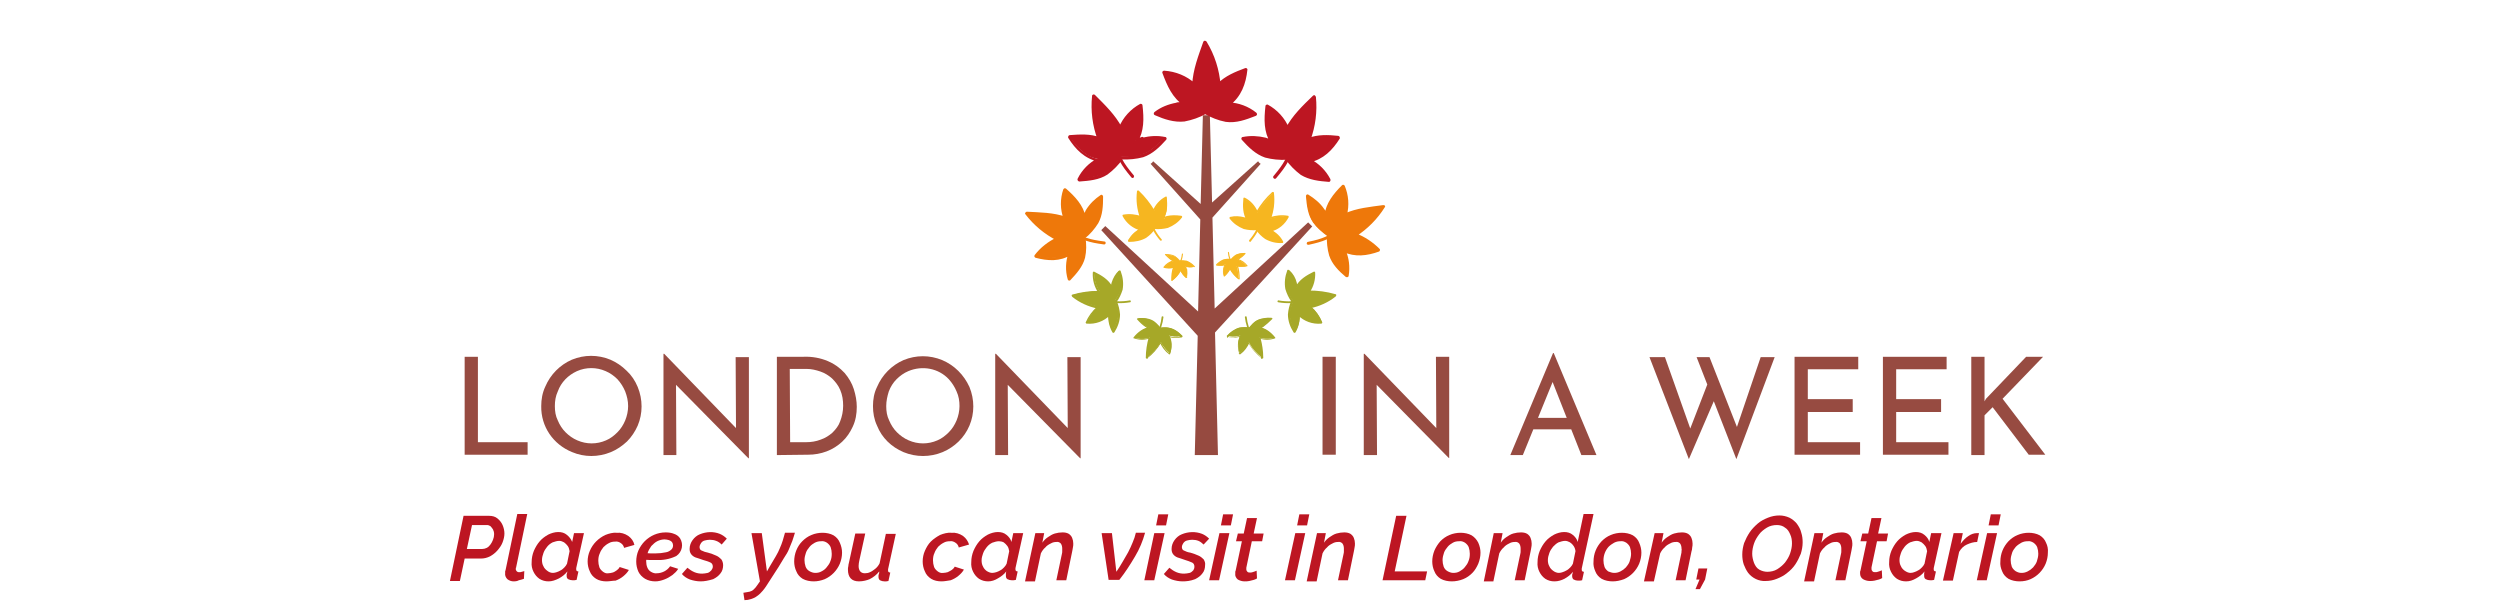 <?xml version="1.0" encoding="utf-8"?>
<!-- Generator: Adobe Illustrator 26.0.1, SVG Export Plug-In . SVG Version: 6.00 Build 0)  -->
<svg version="1.1" id="Camada_1" xmlns="http://www.w3.org/2000/svg" xmlns:xlink="http://www.w3.org/1999/xlink" x="0px" y="0px"
	 viewBox="0 0 679 165.2" style="enable-background:new 0 0 679 165.2;" xml:space="preserve">
<style type="text/css">
	.st0{fill:#964A40;}
	.st1{fill:#EE780A;}
	.st2{fill:#BD1622;}
	.st3{fill:#F6B620;}
	.st4{fill:#A6A828;}
	.st5{fill:#974B41;}
</style>
<g id="logo">
	<polygon class="st0" points="356.4,61.5 355.8,60.9 355.8,60.9 355.3,60.4 329.9,83.8 329.3,59.1 342.4,44.5 342,44.2 342,44.2 
		341.7,43.8 329.2,55 328.6,31.3 326.7,31.3 326.1,55.4 313.2,43.8 312.9,44.2 312.9,44.2 312.5,44.5 326,59.6 325.4,84.6 
		300.2,61.4 299.7,61.9 299.7,61.9 299.1,62.5 325.3,91.2 324.5,123.6 327.5,123.6 330.8,123.6 330,90.3 	"/>
	<path class="st1" d="M295.3,57.2c-0.3,0.6-0.6,1.2-0.8,1.8c-0.2-1.2-0.7-2.3-1.3-3.3c-1.1-1.6-2.4-3-3.9-4.2l-0.1-0.1
		c-0.7,2.1-0.8,4.4-0.4,6.6c0.1,0.4,0.3,0.8,0.4,1.2c-0.4-0.1-0.8-0.3-1.2-0.4c-2.7-0.8-7.2-0.9-9.3-1c2.1,2.8,4.7,5.1,7.8,6.7
		l0.6,0.3c-0.5,0.2-1,0.4-1.5,0.7c-1.6,1.1-3,2.3-4.2,3.8l-0.1,0.1c2.1,0.7,4.4,0.9,6.7,0.4c0.9-0.2,1.8-0.6,2.6-1.1
		c-0.2,0.4-0.3,0.9-0.4,1.4c-0.4,1.9-0.3,3.8,0.2,5.6l0.1-0.1c1.2-1.1,2.2-2.4,3-3.8c0.7-1.4,1.1-2.9,1.1-4.4c0-1-0.1-2-0.2-3l0,0
		c0.8-0.7,1.5-1.4,2.2-2.1c1-1.1,1.8-2.5,2.2-4c0.3-1.6,0.5-3.2,0.4-4.8v-0.2C297.6,54.3,296.3,55.6,295.3,57.2z"/>
	<path class="st1" d="M294.9,57.1c-0.3,0.6-0.5,1.2-0.8,1.8l0.8,0.1c-0.7-3.3-2.9-5.6-5.4-7.8c-0.2-0.1-0.5-0.1-0.6,0.1
		c0,0,0,0.1-0.1,0.1c-0.9,2.6-0.9,5.5,0.1,8.1l0.6-0.6c-3.4-1.2-7.1-1.2-10.6-1.4c-0.2,0-0.4,0.2-0.5,0.4c0,0.1,0,0.2,0.1,0.3
		c2.3,3,5.2,5.4,8.5,7.1v-0.8c-2.3,1.1-4.4,2.7-6,4.8c-0.1,0.2-0.1,0.5,0.1,0.6c0,0,0.1,0,0.1,0.1c3.4,0.9,6.7,1.1,9.7-0.8l-0.7-0.5
		c-0.8,2.3-0.9,4.8-0.2,7.2c0.1,0.2,0.3,0.4,0.5,0.3c0.1,0,0.2-0.1,0.2-0.1c1.7-1.8,3.4-3.7,4-6.1c0.4-1.8,0.4-3.7,0.1-5.6
		c0-0.3-0.5-0.4-0.7-0.3l0,0l0.7,0.4h-0.9c0.1,0.3,0.5,0.5,0.7,0.3c1.5-1.2,2.7-2.6,3.7-4.2c1.2-2.2,1.3-4.7,1.3-7.2
		c0-0.2-0.2-0.5-0.4-0.5c-0.1,0-0.2,0-0.3,0.1C297.4,54,296,55.3,294.9,57.1c-0.2,0.4,0.5,0.9,0.8,0.4c1-1.6,2.3-2.9,3.9-3.8
		l-0.7-0.4c0.2,2.2-0.2,4.5-1,6.6c-0.9,1.6-2.2,3-3.6,4.2l0.7,0.3l0,0c-0.1-0.5-0.8-0.5-0.9,0l0,0c0,0.2,0.2,0.5,0.4,0.5
		c0.1,0,0.2,0,0.3-0.1l0,0l-0.7-0.3c0.3,1.9,0.2,3.7-0.2,5.6c-0.8,2.1-2.1,4-3.8,5.5l0.8,0.2c-0.7-2.2-0.6-4.5,0.2-6.7
		c0.1-0.2,0-0.5-0.3-0.6c-0.1,0-0.3,0-0.4,0.1c-2.8,1.7-5.9,1.5-8.9,0.7l0.2,0.7c1.5-1.9,3.4-3.5,5.6-4.5c0.2-0.1,0.3-0.4,0.2-0.6
		c0-0.1-0.1-0.2-0.2-0.2c-3.2-1.7-6-4-8.1-6.9l-0.4,0.7c3.5,0.1,7.1,0.2,10.4,1.3c0.2,0.1,0.5,0,0.6-0.2c0-0.1,0-0.2,0-0.3
		c-0.9-2.4-0.9-5-0.1-7.5L289,52c2.3,2,4.5,4.2,5.1,7.3c0.1,0.4,0.7,0.5,0.8,0.1c0.2-0.6,0.5-1.2,0.8-1.8
		C296,56.9,295.1,56.6,294.9,57.1z"/>
	<path class="st1" d="M290.3,63.3c4.1,2,5.1,2.5,9.6,3.1c0.2,0,0.4-0.2,0.4-0.4c0-0.2-0.1-0.4-0.3-0.4c-4.5-0.6-5.3-1-9.4-3
		C290.2,62.3,289.8,63.1,290.3,63.3L290.3,63.3z"/>
	<path class="st2" d="M310.3,37.6c-0.7,0.2-1.3,0.5-1.9,0.8c0.7-1.1,1.1-2.2,1.4-3.5c0.3-2,0.3-4.1,0-6.1v-0.2
		c-2.1,1.2-3.8,2.9-5,4.9c-0.2,0.4-0.4,0.8-0.6,1.3c-0.2-0.4-0.4-0.8-0.6-1.2c-1.6-2.6-5-5.9-6.6-7.5c-0.4,3.7,0,7.4,1.2,10.9
		c0.1,0.2,0.2,0.4,0.2,0.6c-0.6-0.2-1.1-0.4-1.7-0.5c-2-0.3-4-0.3-6-0.1h-0.2c1.2,2.1,2.9,3.9,4.9,5.2c0.9,0.5,1.9,0.8,2.9,1
		c-0.5,0.2-0.9,0.5-1.3,0.7c-1.6,1.2-3,2.7-3.9,4.6h0.1c1.7,0,3.4-0.3,5.1-0.8c1.6-0.5,3-1.5,4.1-2.7c0.7-0.8,1.4-1.6,2.1-2.5l0,0
		c1.1,0.1,2.2,0.1,3.2,0c1.7-0.2,3.3-0.7,4.7-1.6c1.4-1,2.7-2.2,3.8-3.5l0.1-0.1C314.3,37,312.3,37.1,310.3,37.6z"/>
	<path class="st2" d="M310.1,37.2c-0.6,0.2-1.3,0.5-1.8,0.8l0.6,0.7c1.9-3.1,1.8-6.5,1.4-10.1c0-0.3-0.3-0.4-0.5-0.4h-0.1
		c-2.6,1.4-4.7,3.7-5.8,6.4h0.8c-1.8-3.4-4.6-6.1-7.3-8.8c-0.2-0.2-0.5-0.2-0.7,0c-0.1,0.1-0.1,0.2-0.1,0.3c-0.4,4,0.1,8,1.5,11.8
		l0.6-0.6c-2.6-1-5.4-0.8-8.2-0.6c-0.3,0.1-0.4,0.3-0.4,0.6v0.1c2,3.2,4.5,5.7,8.2,6.5l-0.2-0.9c-2.3,1.2-4.2,3.1-5.4,5.5
		c-0.1,0.2-0.1,0.5,0.2,0.7c0.1,0.1,0.2,0.1,0.3,0.1c2.6-0.2,5.3-0.4,7.6-1.9c1.6-1.2,3-2.6,4.2-4.3c0.2-0.3,0-0.7-0.3-0.7l0,0
		l0.3,0.8l0,0l-0.7-0.6l0,0c-0.1,0.2-0.1,0.5,0.1,0.6c0.1,0,0.1,0.1,0.2,0.1c2,0.1,4-0.1,5.9-0.6c2.6-0.9,4.5-2.8,6.2-4.7
		c0.2-0.2,0.2-0.5,0-0.7c-0.1-0.1-0.2-0.1-0.3-0.1c-2-0.4-4.1-0.3-6.1,0.2c-0.6,0.2-0.4,1.1,0.2,0.9c1.9-0.5,3.9-0.6,5.9-0.2
		l-0.3-0.8c-1.6,1.8-3.3,3.6-5.6,4.4c-1.9,0.6-3.9,0.8-5.9,0.7l0.3,0.7l0,0c0.2-0.4-0.3-1-0.7-0.6l0,0c-0.2,0.2-0.2,0.5,0,0.7
		c0.1,0.1,0.2,0.1,0.3,0.1l0,0l-0.4-0.7c-1.1,1.6-2.6,3.1-4.2,4.2c-2.1,1.2-4.6,1.4-6.9,1.6l0.5,0.7c1.1-2.2,2.8-4,5-5.1
		c0.2-0.1,0.3-0.4,0.2-0.6c-0.1-0.1-0.2-0.2-0.4-0.2c-3.4-0.7-5.7-3.1-7.5-5.9l-0.3,0.7c2.6-0.2,5.2-0.4,7.7,0.5
		c0.4,0.2,0.7-0.3,0.6-0.6c-1.3-3.6-1.8-7.5-1.4-11.3l-0.8,0.3c2.6,2.6,5.4,5.3,7.2,8.6c0.1,0.2,0.4,0.3,0.6,0.2
		c0.1,0,0.2-0.1,0.2-0.2c1.1-2.5,3-4.6,5.4-5.9l-0.7-0.3c0.4,3.3,0.5,6.5-1.3,9.4c-0.2,0.4,0.2,0.9,0.6,0.7c0.6-0.3,1.2-0.6,1.9-0.8
		C311.1,37.8,310.6,37,310.1,37.2z"/>
	<path class="st2" d="M302,38.8c1.8,4.6,2.2,5.7,5.3,9.4c0.2,0.2,0.5,0.2,0.6,0s0.2-0.4,0-0.6c-3.1-3.7-3.4-4.7-5.2-9.2
		C302.6,37.8,301.8,38.2,302,38.8L302,38.8z"/>
	<path class="st3" d="M317,59c-0.4,0.1-0.8,0.3-1.1,0.5c0.4-0.6,0.7-1.3,0.9-2.1c0.2-1.2,0.2-2.4,0-3.7v-0.1
		c-1.3,0.7-2.3,1.7-3.1,2.9c-0.1,0.2-0.2,0.5-0.3,0.8c-0.1-0.2-0.2-0.5-0.4-0.7c-1.1-1.7-2.4-3.2-3.9-4.6c-0.3,2.2-0.1,4.4,0.6,6.5
		c0,0.1,0.1,0.3,0.1,0.4c-0.3-0.1-0.7-0.3-1-0.3c-1.2-0.2-2.4-0.2-3.6-0.1h-0.1c0.7,1.3,1.7,2.4,2.9,3.1c0.5,0.3,1.1,0.5,1.7,0.6
		c-0.3,0.1-0.6,0.3-0.8,0.4c-1,0.7-1.8,1.6-2.4,2.7h0.1c1,0,2.1-0.2,3.1-0.4c0.9-0.3,1.8-0.8,2.5-1.5c0.4-0.5,0.9-1,1.3-1.5l0,0
		c0.7,0,1.3,0,2,0c1-0.1,1.9-0.4,2.8-0.9c0.8-0.6,1.6-1.3,2.3-2.1l0.1-0.1C319.4,58.6,318.2,58.7,317,59z"/>
	<path class="st3" d="M316.8,58.7c-0.4,0.1-0.8,0.3-1.1,0.5l0.3,0.4c1.1-1.9,1.1-3.9,0.9-6c0-0.2-0.2-0.3-0.3-0.2l0,0
		c-1.6,0.8-2.8,2.2-3.5,3.8h0.5c-1.2-2-2.6-3.8-4.3-5.4c-0.1-0.1-0.3-0.1-0.4,0c-0.1,0-0.1,0.1-0.1,0.2c-0.3,2.4,0,4.8,0.8,7.1
		l0.4-0.4c-1.6-0.5-3.2-0.7-4.9-0.4c-0.2,0-0.3,0.2-0.2,0.3c0,0,0,0,0,0.1c1,1.9,2.8,3.4,4.9,3.9l-0.1-0.5c-1.4,0.7-2.6,1.8-3.3,3.2
		c-0.1,0.1,0,0.3,0.1,0.4c0.1,0,0.1,0,0.2,0c1.6,0,3.2-0.3,4.6-1.1c1-0.7,1.8-1.5,2.5-2.5c0.1-0.2,0-0.4-0.2-0.4l0,0l0.2,0.5l0,0
		l-0.4-0.4l0,0c-0.1,0.2,0,0.4,0.2,0.4c1.2,0.1,2.4,0,3.6-0.3c1.5-0.6,2.8-1.5,3.8-2.8c0.1-0.1,0.1-0.3,0-0.4c0,0-0.1-0.1-0.2-0.1
		C319.3,58.4,318.1,58.4,316.8,58.7c-0.3,0.1-0.2,0.6,0.1,0.5c1.1-0.3,2.3-0.3,3.5,0l-0.1-0.5c-0.9,1.1-2.1,2-3.4,2.6
		c-1.2,0.3-2.4,0.5-3.6,0.3l0.2,0.4l0,0c0.1-0.3-0.2-0.6-0.4-0.4l0,0c-0.1,0.1-0.1,0.3,0,0.4c0,0,0.1,0.1,0.2,0.1l0,0l-0.2-0.4
		c-0.7,1-1.6,1.8-2.6,2.5c-1.3,0.6-2.7,0.9-4.2,0.9l0.3,0.4c0.7-1.3,1.7-2.4,3.1-3c0.1-0.1,0.2-0.2,0.1-0.4c0-0.1-0.1-0.1-0.2-0.2
		c-1.9-0.5-3.5-1.9-4.4-3.6l-0.2,0.4c1.5-0.2,3.1-0.1,4.6,0.4c0.1,0,0.3,0,0.4-0.2c0-0.1,0-0.1,0-0.2c-0.7-2.2-1-4.5-0.7-6.8
		l-0.5,0.2c1.7,1.5,3.1,3.3,4.2,5.2c0.1,0.1,0.2,0.2,0.4,0.1c0.1,0,0.1-0.1,0.1-0.1c0.7-1.5,1.8-2.7,3.3-3.5l-0.4-0.2
		c0.2,2,0.2,3.9-0.9,5.6c-0.1,0.2,0.1,0.5,0.3,0.4c0.4-0.2,0.7-0.4,1.1-0.5C317.4,59.1,317.2,58.6,316.8,58.7z"/>
	<path class="st3" d="M312,59.6c0.6,2.1,1.6,4,3.1,5.7c0.1,0.1,0.3,0.1,0.4,0s0.1-0.2,0-0.3c-1.4-1.6-2.4-3.5-3-5.5
		C312.4,59,311.9,59.3,312,59.6L312,59.6z"/>
	<path class="st4" d="M302.2,76.8c-0.1,0.4-0.2,0.9-0.2,1.3c-0.3-0.7-0.8-1.4-1.4-1.9c-1-0.8-2.1-1.5-3.3-2.1l-0.1-0.1
		c-0.1,1.5,0.3,3.1,1,4.4c0.2,0.3,0.3,0.5,0.5,0.7c-0.3,0-0.6,0-0.9,0c-2.1,0.1-4.3,0.4-6.4,1c1.9,1.5,4,2.5,6.4,3.1l0.4,0.1
		c-0.3,0.2-0.6,0.5-0.9,0.8c-0.8,1-1.5,2.1-2.1,3.3l-0.1,0.1c1.5,0.1,3.1-0.2,4.5-0.9c0.6-0.3,1.1-0.7,1.5-1.2c0,0.3-0.1,0.7,0,1
		c0.1,1.3,0.5,2.5,1.1,3.6v-0.1c0.6-0.9,1-1.9,1.3-3c0.3-1,0.3-2.1,0-3.2c-0.2-0.7-0.4-1.3-0.7-2l0,0c0.4-0.6,0.8-1.2,1.1-1.8
		c0.5-1,0.7-2,0.7-3.1c-0.1-1.1-0.3-2.2-0.6-3.3v-0.1C303.2,74.5,302.6,75.6,302.2,76.8z"/>
	<path class="st4" d="M301.9,76.8c-0.1,0.4-0.2,0.9-0.2,1.3l0.5-0.1c-1.1-2.1-3-3.2-5-4.2c-0.2-0.1-0.3,0-0.4,0.2c0,0,0,0,0,0.1
		c-0.1,1.9,0.4,3.8,1.5,5.4l0.3-0.5c-2.5,0-4.9,0.3-7.3,1c-0.2,0-0.3,0.2-0.2,0.4c0,0.1,0.1,0.1,0.1,0.2c2,1.6,4.4,2.7,6.9,3.2
		l-0.1-0.5c-1.4,1.2-2.4,2.6-3.1,4.2c-0.1,0.1,0,0.3,0.2,0.4h0.1c2.3,0.2,4.6-0.6,6.3-2.3l-0.5-0.2c-0.1,1.7,0.3,3.4,1.1,4.8
		c0.1,0.2,0.2,0.2,0.4,0.2c0.1,0,0.1-0.1,0.2-0.2c0.9-1.4,1.5-3.1,1.5-4.8c-0.1-1.3-0.4-2.5-0.9-3.7c-0.1-0.2-0.4-0.2-0.5,0l0,0
		l0.5,0.1l0,0l-0.6,0.2l0,0c0.1,0.2,0.4,0.3,0.5,0.1c0.8-1,1.3-2.2,1.7-3.4c0.3-1.7,0.1-3.4-0.5-5c0-0.2-0.2-0.3-0.4-0.2
		c-0.1,0-0.1,0.1-0.2,0.1C303,74.3,302.3,75.5,301.9,76.8c-0.1,0.4,0.4,0.6,0.5,0.2c0.4-1.2,1-2.3,1.9-3.2l-0.5-0.1
		c0.5,1.5,0.7,3,0.5,4.6c-0.3,1.2-0.9,2.4-1.6,3.4h0.5l0,0c-0.2-0.3-0.6-0.2-0.6,0.2l0,0c0,0.2,0.2,0.3,0.4,0.2
		c0.1,0,0.1-0.1,0.2-0.1l0,0l-0.5-0.1c0.5,1.2,0.8,2.4,0.9,3.7c-0.2,1.5-0.7,3-1.5,4.3h0.5c-0.8-1.3-1.2-2.9-1.1-4.5
		c0-0.2-0.1-0.3-0.3-0.3c-0.1,0-0.2,0-0.3,0.1c-1.6,1.4-3.6,2.2-5.8,2l0.2,0.4c0.6-1.5,1.6-2.9,2.9-4c0.1-0.1,0.2-0.3,0.1-0.4
		c0-0.1-0.1-0.1-0.2-0.1c-2.4-0.5-4.6-1.6-6.6-3.1l-0.1,0.5c2.3-0.7,4.7-1,7.1-1c0.2,0,0.3-0.1,0.3-0.3c0-0.1,0-0.1-0.1-0.2
		c-1-1.4-1.5-3.2-1.4-4.9l-0.4,0.2c1.9,0.9,3.7,2,4.7,3.9c0.1,0.2,0.5,0.2,0.6-0.1c0-0.4,0.1-0.9,0.2-1.3
		C302.6,76.5,302,76.4,301.9,76.8z"/>
	<path class="st4" d="M300,81.8c2.3,0.6,4.6,0.7,6.9,0.3c0.2,0,0.3-0.2,0.2-0.3c0-0.2-0.2-0.3-0.3-0.2l0,0c-2.3,0.4-4.6,0.3-6.8-0.3
		C299.7,81.1,299.6,81.7,300,81.8L300,81.8z"/>
	<path class="st4" d="M311.2,88.6c0.3,0.2,0.6,0.3,0.9,0.4c-0.6,0.1-1.2,0.3-1.7,0.6c-0.8,0.6-1.6,1.2-2.2,2l-0.1,0.1
		c1.1,0.4,2.3,0.5,3.5,0.2c0.2,0,0.4-0.1,0.7-0.2c-0.1,0.2-0.2,0.4-0.2,0.6c-0.4,1.6-0.6,3.3-0.6,4.9c1.5-1.1,2.7-2.4,3.6-4
		c0.1-0.1,0.1-0.2,0.2-0.3c0.1,0.3,0.2,0.6,0.4,0.8c0.6,0.8,1.2,1.6,2,2.2l0.1,0.1c0.4-1.1,0.5-2.3,0.3-3.5c-0.1-0.5-0.3-1-0.6-1.4
		c0.2,0.1,0.5,0.2,0.7,0.2c1,0.2,2,0.2,3-0.1h-0.1c-0.6-0.6-1.3-1.2-2-1.6s-1.5-0.6-2.3-0.7c-0.5,0-1.1,0-1.6,0.1l0,0
		c-0.3-0.4-0.7-0.8-1.1-1.2c-0.6-0.6-1.3-1-2.1-1.2c-0.8-0.2-1.7-0.3-2.6-0.2h-0.1C309.6,87.3,310.3,88,311.2,88.6z"/>
	<path class="st4" d="M311.1,88.8c0.3,0.2,0.6,0.3,0.9,0.4l0.1-0.4c-1.7,0.4-3.1,1.4-4.2,2.8c-0.1,0.1-0.1,0.2,0,0.3c0,0,0,0,0.1,0
		c1.4,0.5,2.9,0.5,4.3,0l-0.3-0.3c-0.5,1.8-0.8,3.7-0.8,5.6c0,0.1,0.1,0.2,0.2,0.2h0.1c1.6-1.2,2.9-2.7,3.9-4.4H315
		c0.6,1.3,1.4,2.4,2.5,3.2c0.1,0.1,0.2,0.1,0.3,0c0,0,0,0,0-0.1c0.6-1.7,0.5-3.5-0.3-5.1l-0.3,0.4c1.2,0.5,2.5,0.5,3.8,0.2
		c0.1,0,0.2-0.2,0.2-0.3c0,0,0-0.1-0.1-0.1c-0.9-1-2-1.7-3.2-2.1c-1-0.2-2-0.2-2.9-0.1c-0.1,0-0.2,0.1-0.2,0.3v0.1l0,0L315,89l0,0
		v0.5l0,0c0.1,0,0.3-0.2,0.1-0.4c-0.6-0.8-1.3-1.5-2.2-2c-1.2-0.6-2.5-0.8-3.8-0.7c-0.1,0-0.2,0.1-0.3,0.2c0,0.1,0,0.1,0,0.1
		C309.5,87.5,310.2,88.2,311.1,88.8c0.2,0.2,0.5-0.2,0.2-0.3c-0.8-0.5-1.5-1.3-2-2.1l-0.2,0.4c1.2-0.1,2.4,0.1,3.5,0.6
		c0.9,0.5,1.6,1.2,2.2,2l0.1-0.4l0,0c-0.2,0.1-0.3,0.4,0,0.5l0,0c0.1,0,0.2-0.1,0.2-0.2v-0.1l0,0l-0.1,0.4c1-0.1,2-0.1,2.9,0.2
		c1.1,0.4,2.1,1.1,2.9,2l0.1-0.4c-1.2,0.3-2.4,0.3-3.5-0.2c-0.1,0-0.3,0-0.3,0.1s0,0.2,0,0.2c0.8,1.5,0.9,3.2,0.3,4.7l0.4-0.1
		c-1-0.8-1.8-1.8-2.4-3c-0.1-0.2-0.3-0.2-0.4,0c-0.9,1.7-2.2,3.1-3.7,4.2l0.4,0.2c0-1.9,0.2-3.7,0.8-5.5c0-0.1,0-0.3-0.1-0.3
		s-0.1,0-0.2,0c-1.3,0.5-2.7,0.5-4,0l0.1,0.3c1-1.3,2.3-2.2,3.9-2.6c0.2,0,0.3-0.4,0.1-0.4c-0.3-0.1-0.6-0.2-0.9-0.4
		C311,88.2,310.8,88.6,311.1,88.8z"/>
	<path class="st4" d="M314.3,91.2c0.9-1.5,1.5-3.3,1.7-5.1c0-0.1-0.1-0.2-0.3-0.2c-0.1,0-0.2,0.1-0.2,0.2c-0.2,1.8-0.7,3.5-1.7,5
		C313.8,91.4,314.2,91.6,314.3,91.2L314.3,91.2z"/>
	<path class="st3" d="M318.1,70.6c0.2,0.1,0.4,0.2,0.6,0.3c-0.4,0.1-0.8,0.2-1.1,0.4c-0.5,0.4-1,0.8-1.4,1.3l0,0
		c0.7,0.2,1.5,0.3,2.2,0.2c0.1,0,0.3-0.1,0.4-0.1c0,0.1-0.1,0.3-0.1,0.4c-0.2,1-0.4,2.1-0.4,3.2c1-0.7,1.8-1.6,2.3-2.6l0.1-0.2
		c0.1,0.2,0.1,0.4,0.2,0.5c0.3,0.6,0.8,1.1,1.3,1.5l0,0c0.3-0.7,0.3-1.5,0.2-2.3c-0.1-0.3-0.2-0.6-0.4-0.9c0.2,0.1,0.3,0.1,0.5,0.2
		c0.6,0.1,1.3,0.1,1.9-0.1l0,0c-0.4-0.4-0.8-0.8-1.3-1.1c-0.5-0.3-1-0.4-1.5-0.4c-0.3,0-0.7,0-1,0.1l0,0c-0.2-0.3-0.5-0.5-0.7-0.8
		c-0.4-0.4-0.9-0.6-1.4-0.8c-0.5-0.1-1.1-0.2-1.6-0.2l0,0C317.2,69.7,317.6,70.2,318.1,70.6z"/>
	<path class="st3" d="M318.1,70.7c0.2,0.1,0.4,0.2,0.6,0.3v-0.3c-1.1,0.3-2,0.9-2.7,1.8c0,0.1,0,0.1,0,0.2l0,0
		c0.9,0.3,1.9,0.3,2.8,0l-0.2-0.2c-0.4,1.2-0.5,2.4-0.5,3.6c0,0.1,0.1,0.2,0.1,0.2h0.1c1-0.8,1.9-1.7,2.5-2.9h-0.3
		c0.4,0.8,0.9,1.5,1.6,2.1c0.1,0,0.1,0,0.2,0l0,0c0.4-1.1,0.3-2.3-0.2-3.3l-0.2,0.2c0.8,0.3,1.6,0.3,2.4,0.1c0.1,0,0.1-0.1,0.1-0.2
		v-0.1c-0.6-0.6-1.3-1.1-2.1-1.4c-0.6-0.1-1.3-0.2-1.9-0.1c-0.1,0-0.1,0.1-0.1,0.2c0,0,0,0,0,0.1l0,0l0.1-0.2l0,0V71l0,0
		c0.1,0,0.2-0.2,0.1-0.2c-0.4-0.5-0.9-0.9-1.4-1.3c-0.8-0.4-1.6-0.5-2.5-0.5c-0.1,0-0.2,0-0.2,0.1v0.1
		C317,69.8,317.5,70.3,318.1,70.7c0.1,0.1,0.3-0.2,0.1-0.3c-0.5-0.3-1-0.8-1.3-1.3l-0.1,0.2c0.8-0.1,1.5,0.1,2.2,0.4
		c0.6,0.3,1.1,0.8,1.5,1.3l0.1-0.2l0,0c-0.1,0-0.1,0.1-0.1,0.2s0.1,0.2,0.1,0.2l0,0l0,0c0.1,0,0.2-0.1,0.2-0.1V71l0,0l-0.1,0.2
		c0.6-0.1,1.3-0.1,1.9,0.1c0.7,0.3,1.3,0.7,1.9,1.3l0.1-0.3c-0.8,0.2-1.6,0.2-2.3-0.1c-0.1-0.1-0.2,0.1-0.2,0.2c0.5,0.9,0.5,2,0.2,3
		l0.2-0.1c-0.7-0.5-1.2-1.2-1.5-2c0-0.1-0.1-0.1-0.2-0.1c0,0-0.1,0-0.1,0.1c-0.6,1.1-1.4,2-2.4,2.7l0.2,0.1c0-1.2,0.2-2.4,0.5-3.5
		c0-0.1,0-0.2-0.1-0.2h-0.1c-0.8,0.3-1.7,0.3-2.5,0l0.1,0.2c0.6-0.8,1.5-1.4,2.5-1.7c0.1,0,0.1-0.1,0.1-0.2c0,0,0-0.1-0.1-0.1
		c-0.2-0.1-0.4-0.2-0.6-0.3C318,70.3,317.9,70.6,318.1,70.7z"/>
	<path class="st3" d="M320.2,72.3c0.6-1,1-2.1,1.1-3.3c0-0.2-0.3-0.2-0.3,0c-0.1,1.1-0.5,2.2-1.1,3.2
		C319.8,72.3,320.1,72.5,320.2,72.3L320.2,72.3z"/>
	<path class="st1" d="M354.9,53.3v0.2c0.1,1.6,0.3,3.2,0.8,4.8c0.5,1.5,1.4,2.8,2.5,3.8c0.8,0.7,1.6,1.3,2.4,1.9l0,0c0,1,0,2,0.1,3
		c0.2,1.6,0.7,3.1,1.5,4.4c0.9,1.3,2.1,2.5,3.3,3.5l0.1,0.1c0.4-1.8,0.3-3.8-0.2-5.6c-0.1-0.5-0.3-0.9-0.6-1.3
		c0.9,0.5,1.8,0.8,2.7,0.9c2.2,0.2,4.5-0.1,6.6-1l-0.1-0.1c-1.3-1.3-2.8-2.5-4.5-3.4c-0.5-0.3-1-0.5-1.6-0.6
		c0.2-0.1,0.4-0.2,0.5-0.3c2.9-1.9,5.3-4.4,7.1-7.4c-2.1,0.3-6.6,0.7-9.2,1.8c-0.4,0.2-0.8,0.3-1.2,0.5c0.1-0.4,0.2-0.8,0.3-1.3
		c0.3-2.2,0-4.5-0.9-6.5l-0.1,0.1c-1.4,1.3-2.6,2.8-3.5,4.5c-0.5,1-0.9,2.2-1,3.4c-0.2-0.6-0.5-1.2-0.9-1.7
		C358.1,55.4,356.6,54.2,354.9,53.3z"/>
	<path class="st1" d="M359.6,56.7c0.4,0.5,0.7,1.1,0.9,1.7l-0.8,0.2c0.4-3.4,2.4-5.9,4.8-8.3c0.2-0.2,0.5-0.1,0.6,0
		c0,0,0,0.1,0.1,0.1c1.1,2.6,1.3,5.4,0.6,8.1l-0.6-0.5c3.3-1.5,6.9-1.8,10.5-2.3c0.2,0,0.5,0.1,0.5,0.3c0,0.1,0,0.2-0.1,0.3
		c-2,3.2-4.7,5.9-7.8,7.9v-0.8c2.4,0.9,4.6,2.4,6.4,4.2c0.2,0.2,0.1,0.4,0,0.6c0,0-0.1,0-0.1,0.1c-3.3,1.2-6.6,1.6-9.8,0.1l0.6-0.6
		c1,2.2,1.3,4.7,0.9,7.1c0,0.2-0.2,0.4-0.5,0.4c-0.1,0-0.2-0.1-0.3-0.1c-1.9-1.6-3.7-3.4-4.5-5.8c-0.5-1.8-0.7-3.6-0.6-5.5
		c0-0.3,0.4-0.5,0.7-0.3l0,0l-0.7,0.4l0,0l0.9-0.1l0,0c0,0.3-0.4,0.6-0.7,0.3c-1.5-1.1-2.9-2.3-4-3.8c-1.4-2.1-1.7-4.6-1.9-7.1
		c0-0.2,0.1-0.5,0.4-0.5c0.1,0,0.2,0,0.3,0.1C357,53.9,358.5,55.1,359.6,56.7c0.3,0.4-0.3,0.9-0.7,0.5c-1.1-1.5-2.6-2.7-4.2-3.5
		l0.7-0.5c0,2.2,0.5,4.5,1.6,6.5c1.1,1.5,2.4,2.9,4,3.9l-0.7,0.3l0,0c0.1-0.5,0.8-0.6,0.9-0.1l0,0c0,0.2-0.1,0.5-0.4,0.5
		c-0.1,0-0.2,0-0.3-0.1l0,0l0.7-0.3c-0.1,1.9,0.1,3.7,0.7,5.5c1,2,2.4,3.8,4.2,5.2l-0.8,0.3c0.5-2.3,0.2-4.6-0.8-6.7
		c-0.2-0.4,0.3-0.7,0.6-0.6c2.9,1.4,6,1,8.9-0.1l-0.1,0.7c-1.7-1.8-3.7-3.1-6-4c-0.2-0.1-0.3-0.3-0.3-0.5c0-0.1,0.1-0.2,0.2-0.2
		c3-1.9,5.6-4.5,7.5-7.5l0.4,0.7c-3.5,0.4-7,0.8-10.3,2.2c-0.2,0.1-0.5,0-0.6-0.2c-0.1-0.1-0.1-0.2,0-0.3c0.7-2.5,0.5-5.1-0.6-7.5
		L365,51c-2.1,2.2-4.1,4.5-4.5,7.7c0,0.4-0.6,0.6-0.8,0.2c-0.3-0.6-0.6-1.2-0.9-1.7C358.5,56.6,359.3,56.2,359.6,56.7z"/>
	<path class="st1" d="M364.7,62.6c-4,2.4-4.8,2.9-9.3,3.9c-0.2,0-0.5-0.1-0.5-0.3c0-0.2,0.1-0.5,0.3-0.5c4.4-0.9,5.2-1.5,9.1-3.8
		C364.8,61.5,365.2,62.3,364.7,62.6z"/>
	<path class="st2" d="M337.6,37.7l0.1,0.1c1.1,1.3,2.4,2.5,3.8,3.5c1.4,0.9,3,1.4,4.6,1.6c1.1,0.1,2.2,0.1,3.2,0l0,0
		c0.6,0.9,1.3,1.7,2.1,2.5c1.2,1.2,2.6,2.1,4.1,2.7c1.7,0.5,3.4,0.7,5.1,0.8h0.2c-0.9-1.8-2.2-3.4-3.9-4.5c-0.4-0.3-0.9-0.5-1.3-0.7
		c1-0.2,2-0.5,2.9-1c2.1-1.3,3.8-3,4.9-5.2h-0.2c-2-0.3-4-0.2-6,0.1c-0.6,0.1-1.2,0.3-1.7,0.5c0.1-0.2,0.2-0.4,0.2-0.6
		c1.2-3.5,1.6-7.2,1.2-10.9c-1.6,1.6-5.1,4.9-6.6,7.5c-0.2,0.4-0.5,0.8-0.6,1.2c-0.2-0.4-0.3-0.9-0.6-1.3c-1.2-2.1-2.9-3.7-5-4.9
		v0.2c-0.3,2-0.3,4.1,0,6.1c0.2,1.2,0.7,2.4,1.4,3.5c-0.6-0.3-1.2-0.6-1.9-0.8C341.7,37.3,339.6,37.2,337.6,37.7z"/>
	<path class="st2" d="M343.8,37.4c0.7,0.2,1.3,0.5,1.9,0.8l-0.6,0.7c-1.9-3.1-1.8-6.5-1.4-10.1c0-0.3,0.3-0.4,0.5-0.4h0.1
		c2.6,1.4,4.7,3.7,5.8,6.4h-0.9c1.8-3.4,4.6-6.1,7.4-8.8c0.2-0.2,0.5-0.2,0.6,0c0.1,0.1,0.1,0.2,0.2,0.3c0.4,4-0.1,8-1.5,11.8
		l-0.6-0.6c2.6-1,5.4-0.9,8.2-0.6c0.3,0.1,0.4,0.3,0.4,0.6v0.1c-2,3.2-4.5,5.7-8.2,6.5l0.2-0.9c2.3,1.2,4.2,3.1,5.4,5.4
		c0.1,0.2,0.1,0.5-0.1,0.7c-0.1,0.1-0.2,0.1-0.3,0.1c-2.6-0.2-5.3-0.5-7.6-1.9c-1.6-1.2-3-2.6-4.2-4.3c-0.2-0.3,0-0.7,0.4-0.7l0,0
		l-0.3,0.8l0,0l0.7-0.6l0,0c0.1,0.3,0,0.7-0.4,0.7c-2,0.1-4-0.1-5.9-0.6c-2.6-0.9-4.5-2.8-6.3-4.8c-0.2-0.2-0.2-0.5,0-0.7
		c0.1-0.1,0.2-0.1,0.3-0.1C339.6,36.8,341.7,36.9,343.8,37.4c0.5,0.2,0.3,1.1-0.3,0.9c-1.9-0.5-3.9-0.6-5.8-0.2l0.3-0.8
		c1.6,1.8,3.3,3.6,5.6,4.4c1.9,0.6,3.9,0.8,5.9,0.7l-0.4,0.7l0,0c-0.2-0.4,0.3-1,0.7-0.6l0,0c0.2,0.2,0.2,0.5,0,0.7
		c-0.1,0.1-0.2,0.1-0.3,0.1l0,0l0.4-0.7c1.1,1.7,2.6,3.1,4.2,4.2c2.1,1.2,4.6,1.4,6.9,1.6l-0.5,0.7c-1.1-2.2-2.8-4-5-5.1
		c-0.2-0.1-0.3-0.4-0.2-0.7c0.1-0.1,0.2-0.2,0.3-0.2c3.4-0.7,5.7-3.1,7.5-5.9l0.3,0.7c-2.6-0.4-5.2-0.2-7.7,0.5
		c-0.2,0.1-0.5-0.1-0.6-0.3c0-0.1,0-0.2,0-0.3c1.3-3.6,1.8-7.5,1.4-11.3l0.8,0.3c-2.6,2.6-5.4,5.3-7.2,8.6c-0.1,0.2-0.4,0.3-0.6,0.2
		c-0.1,0-0.2-0.1-0.2-0.2c-1.1-2.5-3-4.6-5.4-5.9l0.6-0.3c-0.4,3.3-0.5,6.5,1.3,9.4c0.2,0.4-0.2,0.9-0.6,0.7
		c-0.6-0.3-1.2-0.6-1.9-0.8C342.8,38.1,343.2,37.2,343.8,37.4z"/>
	<path class="st2" d="M351.9,39c-1.8,4.6-2.1,5.6-5.3,9.4c-0.4,0.5-1.1-0.2-0.7-0.6c3.1-3.7,3.4-4.7,5.2-9.2
		C351.3,38,352,38.4,351.9,39z"/>
	<path class="st2" d="M314,30.8l0.1,0.1c1.6,0.8,3.4,1.3,5.2,1.6c1.7,0.2,3.5,0,5.1-0.6c1.1-0.4,2.1-0.9,3.1-1.4l0,0
		c1.6,0.8,2,1.1,3.1,1.5c1.6,0.6,3.4,0.9,5.1,0.7c1.8-0.3,3.5-0.8,5.2-1.5l0.2-0.1c-1.7-1.3-3.6-2.2-5.7-2.6
		c-0.5-0.1-1.1-0.1-1.6-0.1c0.9-0.6,1.7-1.4,2.3-2.3c1.4-2.1,2.2-4.6,2.4-7.1h-0.2c-2,0.6-3.9,1.6-5.7,2.8c-0.5,0.4-1,0.8-1.4,1.3
		c0-0.2,0-0.5-0.1-0.7c-0.4-3.9-1.7-7.6-3.7-10.9c-0.8,2.3-2.6,7-2.9,10.1c-0.1,0.5-0.1,0.9-0.1,1.4c-0.3-0.3-0.7-0.6-1.1-0.9
		c-2.1-1.4-4.5-2.2-7-2.4l0.1,0.2c0.6,2,1.5,4,2.7,5.8c0.8,1.1,1.7,2,2.9,2.7c-0.7-0.1-1.4-0.1-2.2,0
		C317.6,28.6,315.7,29.5,314,30.8z"/>
	<path class="st2" d="M319.7,27.8c0.7-0.1,1.4-0.1,2.1,0l-0.2,0.9c-3.2-2.1-4.6-5.4-5.9-8.9c-0.1-0.3,0.1-0.5,0.4-0.6h0.1
		c3.1,0.2,6.1,1.4,8.4,3.5l-0.8,0.3c0.2-4.1,1.7-7.9,3-11.6c0.1-0.3,0.4-0.4,0.6-0.3c0.1,0,0.2,0.1,0.3,0.2
		c2.2,3.6,3.5,7.7,3.8,11.8l-0.8-0.4c2.1-2.1,4.8-3.2,7.5-4.2c0.3-0.1,0.5,0.1,0.6,0.3v0.1c-0.4,3.9-1.7,7.4-4.9,9.8l-0.2-0.9
		c2.7,0.1,5.4,1.1,7.5,2.8c0.2,0.2,0.3,0.5,0.1,0.7c-0.1,0.1-0.2,0.2-0.3,0.2c-2.6,1-5.2,2-8.1,1.6c-2.1-0.4-4-1.2-5.8-2.2
		c-0.2-0.1-0.3-0.5-0.2-0.7c0-0.1,0.1-0.1,0.2-0.2l0,0l0.1,0.9l0,0l0.4-0.9l0,0c0.2,0.1,0.3,0.4,0.2,0.7c0,0.1-0.1,0.1-0.2,0.2
		c-1.8,1-3.8,1.7-5.9,2.1c-2.8,0.3-5.5-0.6-8-1.7c-0.3-0.1-0.4-0.4-0.3-0.6c0-0.1,0.1-0.2,0.2-0.3c1.7-1.3,3.7-2.1,5.9-2.5
		c0.6-0.1,0.9,0.8,0.2,0.9c-2,0.4-4,1.2-5.6,2.4l-0.1-0.9c2.3,1,4.7,1.9,7.3,1.7c2.1-0.3,4.1-1,5.9-2v0.9l0,0
		c-0.4-0.3-0.2-1.1,0.4-0.9l0,0c0.3,0.1,0.4,0.4,0.3,0.6c0,0.1-0.1,0.2-0.2,0.3l0,0v-0.8c1.8,1.1,3.8,1.8,5.9,2.1
		c2.5,0.2,5-0.7,7.3-1.6l-0.1,0.9c-2-1.6-4.5-2.5-7.1-2.6c-0.3,0-0.5-0.3-0.5-0.5s0.1-0.3,0.2-0.4c2.9-2.1,4-5.4,4.4-8.9l0.6,0.5
		c-2.6,0.9-5.1,1.9-7.1,4c-0.2,0.2-0.5,0.2-0.7,0c-0.1-0.1-0.1-0.2-0.1-0.3c-0.4-4-1.6-7.9-3.7-11.3l0.9-0.1
		c-1.4,3.7-2.8,7.4-3,11.4c0,0.3-0.2,0.5-0.5,0.5c-0.1,0-0.2-0.1-0.3-0.1c-2.1-1.9-4.9-3.1-7.7-3.3l0.5-0.6c1.1,3.3,2.5,6.4,5.4,8.4
		c0.4,0.2,0.3,0.9-0.2,0.9c-0.7-0.1-1.4-0.1-2.1,0C319.1,28.9,319.1,27.9,319.7,27.8z"/>
	<path class="st3" d="M334.2,59.2L334.2,59.2c0.7,0.9,1.5,1.5,2.4,2.1c0.8,0.5,1.8,0.8,2.8,0.9c0.6,0,1.3,0,2,0l0,0
		c0.4,0.5,0.8,1,1.2,1.5c0.7,0.7,1.6,1.2,2.5,1.6c1,0.3,2,0.4,3.1,0.4h0.1c-0.6-1.1-1.4-2-2.3-2.7c-0.3-0.2-0.5-0.3-0.8-0.4
		c0.6-0.1,1.2-0.3,1.7-0.6c1.2-0.8,2.2-1.9,2.9-3.1h-0.1c-1.2-0.1-2.4-0.1-3.6,0.1c-0.3,0.1-0.7,0.2-1,0.3c0.1-0.1,0.1-0.2,0.1-0.4
		c0.7-2.1,0.9-4.3,0.6-6.5c-1.5,1.4-2.8,2.9-3.9,4.6c-0.1,0.2-0.3,0.5-0.4,0.7c-0.1-0.3-0.2-0.5-0.4-0.8c-0.7-1.2-1.8-2.2-3.1-2.9
		l0,0c-0.2,1.2-0.2,2.4,0,3.7c0.2,0.7,0.4,1.4,0.9,2.1c-0.4-0.2-0.7-0.4-1.1-0.5C336.6,58.9,335.4,58.9,334.2,59.2z"/>
	<path class="st3" d="M337.9,59c0.4,0.1,0.8,0.3,1.1,0.5l-0.4,0.4c-1.1-1.9-1.1-3.9-0.9-6c0-0.2,0.2-0.3,0.3-0.2c0,0,0,0,0.1,0
		c1.6,0.8,2.8,2.2,3.5,3.8h-0.4c1.2-2,2.6-3.8,4.3-5.3c0.1-0.1,0.3-0.1,0.4,0c0.1,0,0.1,0.1,0.1,0.2c0.3,2.4,0,4.8-0.8,7l-0.3-0.4
		c1.6-0.5,3.2-0.7,4.9-0.4c0.2,0,0.2,0.2,0.2,0.3c0,0,0,0,0,0.1c-1,1.9-2.7,3.4-4.9,3.9l0.1-0.5c1.4,0.7,2.6,1.8,3.3,3.2
		c0.1,0.1,0,0.3-0.1,0.4c-0.1,0-0.1,0-0.2,0c-1.6,0.1-3.2-0.3-4.6-1.1c-1-0.7-1.8-1.5-2.5-2.5c-0.1-0.2,0-0.4,0.2-0.4l0,0l-0.1,0.5
		l0,0l0.4-0.4l0,0c0.1,0.2,0,0.4-0.2,0.4c-1.2,0.1-2.4,0-3.6-0.3c-1.5-0.6-2.8-1.5-3.8-2.8c-0.1-0.1-0.1-0.3,0-0.4
		c0-0.1,0.1-0.1,0.2-0.1C335.4,58.6,336.7,58.7,337.9,59c0.3,0,0.2,0.6-0.1,0.5c-1.2-0.3-2.3-0.3-3.5,0l0.1-0.5
		c0.9,1.1,2.1,2,3.4,2.6c1.1,0.3,2.3,0.5,3.5,0.3l-0.2,0.4l0,0c-0.1-0.2,0.2-0.6,0.4-0.4l0,0c0.1,0.1,0.1,0.3,0,0.4
		c0,0.1-0.1,0.1-0.2,0.1l0,0l0.2-0.4c0.7,1,1.6,1.8,2.6,2.5c1.3,0.6,2.7,0.9,4.2,0.9l-0.3,0.4c-0.7-1.3-1.7-2.3-3-3
		c-0.1-0.1-0.2-0.2-0.1-0.4c0-0.1,0.1-0.1,0.2-0.2c1.9-0.5,3.5-1.8,4.4-3.6l0.2,0.4c-1.5-0.2-3.1-0.1-4.6,0.4
		c-0.2,0.1-0.4-0.2-0.4-0.4c0.7-2.2,1-4.5,0.7-6.8l0.5,0.2c-1.7,1.5-3.1,3.3-4.2,5.2c-0.1,0.1-0.2,0.2-0.4,0.1
		c-0.1,0-0.1-0.1-0.1-0.1c-0.7-1.5-1.8-2.7-3.3-3.5l0.4-0.2c-0.2,2-0.2,3.9,0.9,5.6c0.1,0.2-0.1,0.5-0.4,0.4
		c-0.4-0.2-0.7-0.4-1.1-0.5C337.3,59.4,337.6,58.9,337.9,59z"/>
	<path class="st3" d="M342.8,59.9c-0.6,2.1-1.7,4-3.1,5.7c-0.2,0.3-0.6-0.1-0.4-0.4c1.4-1.6,2.4-3.5,3-5.5
		C342.4,59.3,342.9,59.5,342.8,59.9L342.8,59.9z"/>
	<path class="st4" d="M350,73.5L350,73.5c-0.3,1.2-0.5,2.3-0.6,3.4c0,1.1,0.2,2.1,0.7,3.1c0.3,0.6,0.7,1.2,1.1,1.8l0,0
		c-0.3,0.7-0.5,1.3-0.7,2c-0.3,1-0.3,2.1,0,3.2s0.7,2.1,1.3,3v0.1c0.7-1.1,1.1-2.4,1.2-3.7c0-0.3,0-0.7,0-1c0.4,0.5,1,0.9,1.5,1.2
		c1.4,0.7,2.9,1,4.5,0.9v-0.1c-0.5-1.2-1.2-2.3-2.1-3.3c-0.3-0.3-0.6-0.5-0.9-0.8l0.4-0.1c2.3-0.5,4.5-1.6,6.3-3.1
		c-2.1-0.6-4.2-0.9-6.4-1c-0.3,0-0.6,0-0.9,0c0.2-0.2,0.4-0.5,0.5-0.7c0.7-1.4,1.1-2.9,1-4.4l-0.1,0.1c-1.2,0.5-2.3,1.2-3.3,2.1
		c-0.6,0.5-1.1,1.2-1.4,1.9c0-0.4-0.1-0.9-0.2-1.3C351.7,75.5,351,74.4,350,73.5z"/>
	<path class="st4" d="M352.2,76.8c0.1,0.4,0.2,0.9,0.2,1.3l-0.6-0.1c1.1-2.1,3-3.2,5-4.2c0.2-0.1,0.3,0,0.4,0.2l0,0
		c0.1,1.9-0.4,3.8-1.5,5.4l-0.3-0.5c2.5,0,4.9,0.3,7.3,1c0.2,0,0.3,0.2,0.2,0.4c0,0.1-0.1,0.1-0.1,0.2c-2,1.6-4.4,2.7-6.9,3.2
		l0.1-0.5c1.4,1.2,2.4,2.6,3.1,4.3c0.1,0.1,0,0.3-0.2,0.4h-0.1c-2.3,0.2-4.6-0.6-6.3-2.3l0.5-0.2c0.1,1.7-0.3,3.4-1.1,4.8
		c-0.1,0.2-0.2,0.2-0.4,0.2c-0.1,0-0.1-0.1-0.2-0.2c-0.9-1.4-1.5-3.1-1.5-4.8c0.1-1.3,0.4-2.5,0.9-3.7c0.1-0.2,0.4-0.2,0.5,0l0,0
		l-0.5,0.1l0,0l0.6,0.2l0,0c-0.1,0.2-0.3,0.2-0.4,0.1c0,0-0.1,0-0.1-0.1c-0.8-1.1-1.3-2.2-1.7-3.5c-0.3-1.7-0.1-3.4,0.5-5
		c0-0.2,0.2-0.3,0.4-0.2c0.1,0,0.1,0.1,0.2,0.1C351.2,74.3,351.9,75.5,352.2,76.8c0.1,0.3-0.5,0.5-0.6,0.2c-0.4-1.2-1-2.3-1.9-3.2
		l0.5-0.1c-0.5,1.5-0.7,3-0.5,4.6c0.3,1.2,0.9,2.4,1.6,3.4h-0.5l0,0c0.1-0.3,0.6-0.2,0.6,0.2l0,0c0,0.2-0.2,0.3-0.4,0.2
		c-0.1,0-0.1-0.1-0.2-0.1l0,0l0.5-0.1c-0.5,1.2-0.8,2.4-0.9,3.7c0.2,1.5,0.7,3,1.5,4.3h-0.6c0.8-1.3,1.2-2.9,1.1-4.5
		c0-0.3,0.4-0.4,0.5-0.2c1.6,1.4,3.6,2.2,5.8,2l-0.2,0.4c-0.6-1.5-1.6-2.9-2.9-4c-0.1-0.1-0.2-0.3-0.1-0.4c0-0.1,0.1-0.1,0.2-0.1
		c2.4-0.5,4.7-1.5,6.6-3l0.1,0.5c-2.3-0.7-4.7-1-7.1-1c-0.1,0.1-0.3,0-0.4-0.1s0-0.3,0.1-0.4c1-1.4,1.5-3.2,1.4-4.9l0.4,0.2
		c-1.9,0.9-3.7,2-4.7,3.9c-0.1,0.2-0.6,0.2-0.6-0.1c0-0.4-0.1-0.9-0.2-1.3C351.6,76.5,352.2,76.4,352.2,76.8z"/>
	<path class="st4" d="M354.1,81.8c-2.3,0.6-4.6,0.7-6.9,0.3c-0.2,0-0.3-0.2-0.2-0.3c0-0.2,0.2-0.3,0.3-0.2l0,0
		c2.3,0.4,4.6,0.3,6.8-0.3C354.4,81.1,354.5,81.7,354.1,81.8z"/>
	<path class="st4" d="M345,86.4L345,86.4c-0.9,0-1.8,0.1-2.6,0.2c-0.8,0.2-1.5,0.6-2.1,1.2c-0.4,0.4-0.7,0.8-1.1,1.2l0,0
		c-0.5-0.1-1.1-0.1-1.6-0.1c-0.8,0-1.6,0.2-2.3,0.7c-0.7,0.4-1.4,1-2,1.6l0,0c1,0.3,2,0.3,3,0.1c0.2-0.1,0.5-0.1,0.7-0.2
		c-0.3,0.4-0.5,0.9-0.6,1.4c-0.2,1.2-0.1,2.4,0.3,3.5l0.1-0.1c0.8-0.6,1.4-1.4,2-2.2c0.2-0.3,0.3-0.5,0.4-0.8l0.1,0.3
		c0.9,1.6,2.1,2.9,3.6,4c0-1.7-0.2-3.3-0.6-4.9c-0.1-0.2-0.1-0.4-0.2-0.6c0.2,0.1,0.4,0.2,0.6,0.2c1.2,0.2,2.4,0.2,3.5-0.2l-0.1-0.1
		c-0.7-0.8-1.4-1.4-2.2-2c-0.6-0.3-1.2-0.5-1.8-0.5c0.3-0.1,0.6-0.2,0.9-0.4C343.8,88,344.5,87.3,345,86.4z"/>
	<path class="st4" d="M343.1,88.8c-0.3,0.2-0.6,0.3-0.9,0.4l-0.1-0.4c1.7,0.4,3.1,1.4,4.2,2.8c0.1,0.1,0.1,0.3,0,0.3l0,0
		c-1.4,0.5-2.9,0.5-4.3,0l0.3-0.3c0.5,1.8,0.8,3.7,0.8,5.6c0,0.1-0.1,0.2-0.2,0.2h-0.1c-1.6-1.2-2.9-2.7-3.8-4.4h0.4
		c-0.6,1.3-1.4,2.4-2.5,3.2c-0.1,0.1-0.3,0.1-0.3-0.1l0,0c-0.6-1.7-0.5-3.6,0.3-5.2l0.3,0.4c-1.2,0.5-2.5,0.5-3.8,0.2
		c-0.1,0-0.2-0.2-0.2-0.3c0,0,0-0.1,0.1-0.1c0.9-1,2-1.7,3.2-2.1c1-0.2,2-0.2,2.9-0.1c0.1,0,0.2,0.1,0.2,0.3v0.1l0,0l-0.2-0.4l0,0
		v0.5l0,0c-0.1,0-0.3-0.2-0.1-0.4c0.6-0.8,1.3-1.5,2.2-2c1.2-0.6,2.5-0.8,3.8-0.7c0.1,0,0.2,0.1,0.3,0.2c0,0.1,0,0.1,0,0.1
		C344.7,87.5,343.9,88.2,343.1,88.8c-0.2,0.2-0.5-0.2-0.3-0.3c0.8-0.5,1.5-1.3,2-2.1l0.2,0.4c-1.2-0.1-2.4,0.1-3.5,0.6
		c-0.9,0.5-1.6,1.2-2.2,2l-0.1-0.4l0,0c0.2,0.1,0.3,0.4,0,0.5l0,0c-0.1,0-0.2-0.1-0.2-0.2v-0.1l0,0l0.1,0.4c-1-0.1-2-0.1-2.9,0.2
		c-1.1,0.4-2.1,1.1-2.9,2l-0.1-0.4c1.2,0.3,2.4,0.3,3.6-0.2c0.1,0,0.3,0,0.3,0.1s0,0.2,0,0.2c-0.8,1.5-0.9,3.2-0.3,4.7l-0.4-0.1
		c1-0.8,1.8-1.8,2.4-3c0.1-0.2,0.3-0.2,0.4,0c0.9,1.7,2.2,3.1,3.7,4.2l-0.4,0.2c0-1.9-0.2-3.7-0.8-5.5c0-0.1,0-0.3,0.1-0.3
		s0.1,0,0.2,0c1.3,0.5,2.7,0.5,4,0l-0.1,0.3c-1-1.3-2.3-2.2-3.9-2.6c-0.2,0-0.3-0.4-0.1-0.4c0.3-0.1,0.6-0.2,0.9-0.4
		C343.1,88.2,343.3,88.6,343.1,88.8z"/>
	<path class="st4" d="M339.8,91.2c-0.9-1.5-1.5-3.3-1.7-5.1c0-0.1,0.1-0.2,0.3-0.2c0.1,0,0.2,0.1,0.2,0.2c0.2,1.8,0.7,3.5,1.7,5
		C340.3,91.4,339.9,91.6,339.8,91.2L339.8,91.2z"/>
	<path class="st3" d="M338,68.8L338,68.8c-0.6,0-1.2,0-1.7,0.2c-0.5,0.1-1,0.4-1.4,0.8c-0.2,0.2-0.5,0.5-0.7,0.8l0,0
		c-0.3,0-0.7,0-1,0c-0.5,0-1,0.2-1.5,0.4c-0.5,0.3-0.9,0.6-1.3,1l0,0c0.6,0.2,1.3,0.2,1.9,0c0.2,0,0.3-0.1,0.5-0.2
		c-0.2,0.3-0.3,0.6-0.4,0.9c-0.2,0.8-0.1,1.6,0.1,2.3l0,0c0.5-0.4,0.9-0.9,1.3-1.4c0.1-0.2,0.2-0.3,0.2-0.5l0.1,0.2
		c0.6,1,1.4,1.9,2.3,2.6c0-1.1-0.1-2.1-0.4-3.2c0-0.1-0.1-0.3-0.1-0.4c0.1,0.1,0.3,0.1,0.4,0.1c0.7,0.1,1.5,0.1,2.2-0.2l0,0
		c-0.4-0.5-0.9-0.9-1.4-1.3c-0.3-0.2-0.7-0.3-1.1-0.4c0.2-0.1,0.4-0.2,0.6-0.3C337.2,69.9,337.7,69.4,338,68.8z"/>
	<path class="st3" d="M336.7,70.3c-0.2,0.1-0.4,0.2-0.6,0.3v-0.3c1.1,0.3,2,0.9,2.7,1.8c0.1,0.1,0,0.2,0,0.2l0,0
		c-0.9,0.3-1.9,0.3-2.8,0l0.2-0.2c0.4,1.2,0.5,2.4,0.5,3.6c0,0.1-0.1,0.2-0.1,0.2h-0.1c-1-0.8-1.9-1.7-2.5-2.9h0.2
		c-0.4,0.8-0.9,1.5-1.6,2.1c-0.1,0-0.1,0-0.2,0l0,0c-0.4-1.1-0.3-2.3,0.2-3.3l0.2,0.2c-0.8,0.3-1.6,0.3-2.4,0.1
		c-0.1,0-0.1-0.1-0.1-0.2v-0.1c0.6-0.6,1.3-1.1,2.1-1.4c0.6-0.1,1.3-0.2,1.9-0.1c0.1,0,0.1,0.1,0.1,0.2v0.1l0,0l-0.1-0.2l0,0v0.3
		l0,0c-0.1,0-0.2-0.2-0.1-0.2c0.4-0.5,0.9-0.9,1.4-1.3c0.8-0.4,1.6-0.5,2.5-0.5c0.1,0,0.2,0.1,0.2,0.1v0.1
		C337.8,69.5,337.3,69.9,336.7,70.3c-0.1,0.1-0.3-0.2-0.1-0.3c0.5-0.3,1-0.8,1.3-1.3L338,69c-0.8-0.1-1.5,0.1-2.2,0.4
		c-0.5,0.3-1,0.8-1.4,1.3l-0.1-0.2l0,0c0.2,0,0.2,0.3,0,0.3l0,0c-0.1,0-0.1,0-0.2-0.1v-0.1l0,0l0.1,0.2c-0.6-0.1-1.3,0-1.9,0.1
		c-0.7,0.3-1.3,0.7-1.9,1.3l-0.1-0.3c0.8,0.2,1.6,0.2,2.3-0.1c0.1-0.1,0.2,0.1,0.2,0.2c-0.5,0.9-0.5,2-0.2,3l-0.2-0.1
		c0.6-0.5,1.1-1.1,1.5-1.9c0-0.1,0.1-0.1,0.2-0.1c0,0,0.1,0,0.1,0.1c0.6,1.1,1.4,2,2.4,2.7l-0.2,0.1c0-1.2-0.2-2.4-0.5-3.5
		c0-0.1,0-0.2,0.1-0.2h0.1c0.8,0.3,1.7,0.3,2.6,0l-0.1,0.2c-0.6-0.8-1.5-1.4-2.5-1.7c-0.1,0-0.2-0.2,0-0.3c0.2-0.1,0.4-0.2,0.6-0.3
		C336.8,70,336.9,70.3,336.7,70.3z"/>
	<path class="st3" d="M334.6,71.9c-0.6-1-1-2.1-1.1-3.3c0-0.1,0.1-0.2,0.1-0.2c0.1,0,0.2,0.1,0.2,0.2l0,0c0.1,1.1,0.5,2.2,1.1,3.2
		C335,72,334.7,72.1,334.6,71.9L334.6,71.9z"/>
	<path class="st2" d="M125.9,140.1h7c0.8,0,1.6,0.2,2.2,0.7c0.6,0.5,1.1,1.1,1.4,1.8c0.3,0.7,0.5,1.5,0.5,2.3s-0.2,1.6-0.5,2.4
		c-0.3,0.8-0.8,1.5-1.4,2.2c-0.6,0.7-1.3,1.2-2,1.6c-0.8,0.4-1.6,0.6-2.5,0.6h-4.4l-1.3,6.1h-2.7L125.9,140.1z M131,149.1
		c0.4,0,0.8-0.1,1.2-0.3s0.7-0.5,1-0.9s0.5-0.8,0.7-1.3s0.3-1,0.3-1.5s-0.1-0.9-0.3-1.3c-0.2-0.3-0.4-0.6-0.7-0.9
		c-0.3-0.2-0.6-0.3-1-0.3h-4l-1.4,6.5H131z"/>
	<path class="st2" d="M139.5,157.9c-0.6,0-1.2-0.2-1.7-0.6c-0.4-0.4-0.7-1-0.6-1.6c0-0.1,0-0.3,0-0.4c0-0.1,0-0.3,0.1-0.4l3.2-15.3
		h2.7l-3,14.4c0,0.1,0,0.2-0.1,0.2c0,0.1,0,0.2,0,0.2c-0.1,0.5,0.3,1,0.8,1c0.1,0,0.2,0,0.2,0c0.2,0,0.4,0,0.6-0.1
		c0.3-0.1,0.5-0.1,0.7-0.2l-0.1,2.1c-0.5,0.2-1,0.3-1.4,0.4C140.6,157.8,140.1,157.9,139.5,157.9z"/>
	<path class="st2" d="M149,157.9c-0.9,0-1.7-0.2-2.5-0.7c-0.7-0.5-1.2-1.1-1.6-1.9c-0.4-0.8-0.6-1.7-0.5-2.7c0-1,0.2-2,0.6-3
		c0.4-0.9,0.9-1.8,1.6-2.6c0.6-0.7,1.4-1.3,2.3-1.8c0.8-0.4,1.8-0.7,2.7-0.7s1.7,0.2,2.4,0.8c0.6,0.5,1.1,1.1,1.4,1.9l0.5-2.4h2.7
		l-2.1,9.5c0,0.1,0,0.1,0,0.2c0,0.1,0,0.1,0,0.2c0,0.3,0.2,0.5,0.6,0.5l-0.5,2.3l-0.6,0.1c-0.2,0-0.3,0-0.5,0
		c-0.4,0-0.8-0.1-1.2-0.3c-0.3-0.2-0.4-0.5-0.4-0.9c0-0.1,0-0.2,0-0.3s0-0.3,0.1-0.4c0-0.2,0.1-0.3,0.1-0.5
		c-0.6,0.8-1.4,1.4-2.3,1.9C150.8,157.6,149.9,157.9,149,157.9z M150.2,155.6c0.3,0,0.7-0.1,1-0.2c0.4-0.1,0.7-0.3,1.1-0.5
		c0.4-0.2,0.7-0.5,1-0.8s0.5-0.6,0.7-1l0.7-3.4c-0.1-0.5-0.2-1-0.5-1.4s-0.6-0.7-1-1c-0.4-0.2-0.8-0.4-1.3-0.4
		c-0.6,0-1.2,0.2-1.8,0.4c-0.6,0.3-1.1,0.7-1.5,1.2s-0.8,1.1-1,1.7c-0.2,0.6-0.4,1.2-0.4,1.9c0,0.6,0.1,1.2,0.4,1.7
		c0.2,0.5,0.6,0.9,1,1.2C149.1,155.4,149.6,155.6,150.2,155.6L150.2,155.6z"/>
	<path class="st2" d="M164.7,157.9c-1,0-2-0.2-2.8-0.7s-1.4-1.2-1.7-2c-0.4-0.8-0.6-1.8-0.6-2.7c0-1,0.2-2,0.6-2.9
		c0.8-1.9,2.3-3.4,4.2-4.3c1-0.4,2.1-0.7,3.1-0.6c1.1-0.1,2.2,0.2,3.2,0.9c0.8,0.6,1.4,1.4,1.6,2.4l-2.8,0.8c-0.1-0.5-0.4-1-0.9-1.3
		c-0.4-0.3-1-0.5-1.5-0.4c-0.6,0-1.2,0.1-1.7,0.4c-0.6,0.3-1.1,0.7-1.5,1.1c-0.4,0.5-0.8,1.1-1,1.7c-0.3,0.6-0.4,1.3-0.4,2
		c0,0.6,0.1,1.2,0.3,1.8c0.2,0.5,0.6,0.9,1,1.2s0.9,0.5,1.4,0.4c0.4,0,0.8-0.1,1.2-0.2c0.4-0.1,0.8-0.4,1.1-0.6
		c0.3-0.2,0.6-0.5,0.8-0.9l2.5,0.8c-0.4,0.7-0.9,1.2-1.5,1.7s-1.3,0.9-2.1,1.2C166.5,157.7,165.6,157.9,164.7,157.9z"/>
	<path class="st2" d="M178,157.9c-1,0-1.9-0.2-2.8-0.7c-0.8-0.5-1.4-1.1-1.8-1.9c-0.4-0.9-0.6-1.8-0.6-2.8s0.2-2.1,0.6-3
		c0.4-0.9,1-1.8,1.7-2.5c1.5-1.5,3.5-2.4,5.7-2.4c0.8,0,1.6,0.1,2.3,0.4c0.6,0.2,1.2,0.6,1.6,1.2c1,1.6,0.6,3.7-1,4.8
		c-0.1,0-0.1,0.1-0.2,0.1c-1.7,0.8-3.6,1.1-5.4,1c-0.5,0-1,0-1.6,0s-1.2-0.1-2-0.1l0.4-1.8l1.8,0.1c0.5,0,1,0,1.4,0
		c0.9,0,1.9-0.1,2.8-0.3c0.6-0.1,1.1-0.4,1.5-0.8c0.3-0.3,0.4-0.7,0.4-1.1c0-0.3-0.1-0.6-0.3-0.9c-0.2-0.2-0.5-0.4-0.8-0.5
		c-0.4-0.1-0.8-0.2-1.2-0.2c-0.7,0-1.4,0.2-2,0.5s-1.1,0.8-1.6,1.3c-0.4,0.6-0.8,1.2-1,1.9s-0.4,1.5-0.4,2.2c0,0.6,0.1,1.2,0.3,1.7
		s0.5,0.9,1,1.2s1.1,0.5,1.6,0.4c0.7,0,1.4-0.2,2-0.5s1.2-0.8,1.6-1.4l2.2,0.7c-0.4,0.7-1,1.2-1.6,1.7c-0.7,0.5-1.4,0.9-2.2,1.2
		C179.6,157.7,178.8,157.9,178,157.9z"/>
	<path class="st2" d="M190.3,157.9c-1,0-2-0.2-2.9-0.5c-0.8-0.3-1.6-0.8-2.2-1.5l1.5-1.7c0.6,0.5,1.2,0.9,1.9,1.2s1.4,0.4,2.1,0.4
		c0.5,0,1-0.1,1.5-0.2c0.4-0.1,0.7-0.4,1-0.7c0.2-0.3,0.4-0.6,0.4-1c0-0.5-0.2-0.9-0.6-1.1c-0.6-0.3-1.3-0.5-2-0.7
		c-0.8-0.3-1.5-0.5-2.1-0.7c-0.5-0.2-0.9-0.5-1.2-0.9s-0.4-0.9-0.4-1.4c0-0.9,0.3-1.7,0.8-2.4s1.2-1.3,2-1.6
		c1.7-0.7,3.7-0.8,5.4-0.1c0.7,0.3,1.3,0.7,1.9,1.3l-1.4,1.6c-0.4-0.4-0.9-0.8-1.5-1c-0.5-0.2-1.1-0.3-1.7-0.3c-0.5,0-1,0.1-1.4,0.2
		c-0.4,0.1-0.7,0.3-1,0.7c-0.2,0.3-0.4,0.7-0.4,1.1c0,0.4,0.2,0.8,0.5,0.9c0.6,0.3,1.2,0.5,1.8,0.6c0.8,0.2,1.5,0.5,2.2,0.8
		c0.5,0.2,1,0.6,1.4,1c0.3,0.4,0.5,1,0.5,1.6c0,0.8-0.2,1.6-0.7,2.2c-0.5,0.7-1.2,1.2-2,1.6C192.4,157.7,191.3,157.9,190.3,157.9z"
		/>
	<path class="st2" d="M201.9,161c0.6-0.1,1.1-0.2,1.7-0.3c0.4-0.1,0.8-0.3,1.1-0.6c0.4-0.4,0.7-0.7,1-1.2l0.7-1l-2.3-13.1h2.8
		l1.4,10.4l0.8-1.4c0.6-1,1.1-1.9,1.6-2.7s0.8-1.5,1.1-2.2s0.6-1.4,0.8-2.1c0.2-0.7,0.4-1.4,0.6-2.1h2.7c-0.2,0.8-0.5,1.5-0.7,2.2
		c-0.3,0.7-0.6,1.4-0.9,2.2s-0.8,1.6-1.4,2.5s-1.2,2.1-2.1,3.4l-2,3.1c-0.5,0.8-1,1.6-1.6,2.3c-0.5,0.6-1,1.1-1.6,1.5
		c-0.5,0.4-1,0.6-1.6,0.8s-1.2,0.3-1.8,0.3L201.9,161z"/>
	<path class="st2" d="M221,157.9c-1,0-2.1-0.2-3-0.7c-0.8-0.5-1.4-1.2-1.7-2c-0.4-0.8-0.6-1.8-0.6-2.7c0-2.1,0.8-4.1,2.2-5.5
		c0.7-0.7,1.5-1.3,2.5-1.7c0.9-0.4,2-0.6,3-0.6s2.1,0.2,3,0.7c0.8,0.5,1.4,1.2,1.7,2c0.4,0.9,0.6,1.8,0.6,2.7c0,1-0.2,2-0.6,3
		c-0.8,1.9-2.3,3.4-4.1,4.2C223,157.7,222,157.9,221,157.9z M221.4,155.6c0.6,0,1.2-0.1,1.7-0.4c0.6-0.3,1-0.6,1.4-1.1s0.8-1,1-1.6
		c0.3-0.7,0.4-1.3,0.4-2.1c0-0.6-0.1-1.2-0.3-1.8c-0.2-0.5-0.6-0.9-1-1.2c-0.5-0.3-1-0.5-1.6-0.4c-0.6,0-1.1,0.1-1.7,0.4
		c-0.5,0.3-1,0.6-1.4,1.1s-0.8,1-1,1.6s-0.4,1.3-0.4,2c0,0.6,0.1,1.2,0.3,1.8c0.2,0.5,0.5,0.9,1,1.2
		C220.3,155.4,220.9,155.6,221.4,155.6L221.4,155.6z"/>
	<path class="st2" d="M233.3,157.9c-2,0-3-1.1-3-3.2c0-0.3,0-0.6,0.1-0.9c0-0.3,0.1-0.7,0.2-1.1l1.7-7.8h2.7l-1.6,7.3
		c-0.1,0.5-0.2,1-0.2,1.5c0,1.3,0.6,2,1.7,2c0.5,0,1-0.1,1.4-0.3c0.5-0.2,1-0.6,1.4-0.9c0.5-0.4,0.9-0.9,1.2-1.5l1.7-8h2.7l-2.1,9.6
		c0,0.1,0,0.1,0,0.2c0,0.1,0,0.1,0,0.2c0,0.3,0.2,0.5,0.6,0.5l-0.5,2.3l-0.6,0.1h-0.5c-0.4,0-0.8-0.1-1.2-0.3
		c-0.3-0.2-0.4-0.6-0.4-0.9c0-0.1,0-0.2,0-0.3s0-0.3,0.1-0.5s0.1-0.4,0.1-0.7c-0.7,0.9-1.6,1.6-2.6,2.1
		C235.5,157.6,234.4,157.9,233.3,157.9z"/>
	<path class="st2" d="M255.7,157.9c-1,0-2-0.2-2.8-0.7s-1.4-1.2-1.7-2c-0.4-0.8-0.6-1.8-0.6-2.7c0-1,0.2-2,0.6-2.9
		c0.4-0.9,0.9-1.8,1.6-2.5c0.7-0.7,1.6-1.3,2.5-1.8c1-0.4,2.1-0.7,3.1-0.6c1.1-0.1,2.2,0.2,3.2,0.9c0.8,0.6,1.3,1.4,1.6,2.3
		l-2.8,0.8c-0.1-0.5-0.4-1-0.9-1.3c-0.4-0.3-1-0.5-1.5-0.4c-0.6,0-1.2,0.1-1.7,0.4c-0.6,0.3-1.1,0.7-1.5,1.1c-0.4,0.5-0.8,1.1-1,1.7
		c-0.3,0.6-0.4,1.3-0.4,2c0,0.6,0.1,1.2,0.3,1.8c0.2,0.5,0.6,0.9,1,1.2s0.9,0.5,1.5,0.4c0.4,0,0.8-0.1,1.2-0.2
		c0.4-0.2,0.8-0.4,1.1-0.6c0.3-0.2,0.6-0.5,0.8-0.9l2.5,0.8c-0.4,0.7-0.9,1.2-1.5,1.7s-1.3,0.9-2.1,1.2
		C257.4,157.7,256.6,157.9,255.7,157.9z"/>
	<path class="st2" d="M268.4,157.9c-0.9,0-1.7-0.2-2.5-0.7c-0.7-0.5-1.2-1.1-1.6-1.9c-0.4-0.8-0.6-1.7-0.5-2.7c0-1,0.2-2,0.6-3
		c0.4-0.9,0.9-1.8,1.6-2.6c0.6-0.7,1.4-1.3,2.3-1.8c0.8-0.4,1.8-0.7,2.7-0.7c0.9,0,1.7,0.2,2.4,0.8c0.6,0.5,1.1,1.1,1.3,1.9l0.5-2.4
		h2.7l-2.1,9.5c0,0.1,0,0.1,0,0.2c0,0.1,0,0.1,0,0.2c0,0.3,0.2,0.5,0.6,0.5l-0.5,2.3l-0.6,0.1c-0.2,0-0.3,0-0.5,0
		c-0.4,0-0.8-0.1-1.2-0.3c-0.3-0.2-0.4-0.5-0.4-0.9c0-0.1,0-0.2,0-0.3s0-0.3,0-0.4c0-0.2,0.1-0.3,0.1-0.5c-0.6,0.8-1.4,1.4-2.3,1.9
		C270.2,157.6,269.3,157.9,268.4,157.9z M269.5,155.6c0.4,0,0.7-0.1,1.1-0.2c0.4-0.1,0.7-0.3,1.1-0.5s0.7-0.5,1-0.8s0.5-0.6,0.7-1
		l0.7-3.4c-0.1-0.5-0.2-1-0.5-1.4s-0.6-0.7-1-1c-0.4-0.2-0.9-0.3-1.3-0.3c-0.6,0-1.2,0.2-1.8,0.4c-0.6,0.3-1.1,0.7-1.5,1.2
		s-0.8,1.1-1,1.7c-0.2,0.6-0.4,1.2-0.4,1.9c0,0.6,0.1,1.2,0.4,1.7c0.2,0.5,0.6,0.9,1,1.2C268.5,155.4,269,155.6,269.5,155.6
		L269.5,155.6z"/>
	<path class="st2" d="M281.2,144.8h2.4l-0.5,2.6c0.4-0.6,0.9-1.1,1.5-1.5s1.2-0.8,1.9-1c0.7-0.2,1.4-0.3,2.1-0.3
		c0.6,0,1.2,0.1,1.7,0.4c0.4,0.3,0.7,0.6,0.9,1.1c0.2,0.5,0.3,1,0.3,1.5c0,0.4,0,0.7-0.1,1.1c-0.1,0.4-0.1,0.8-0.2,1.1l-1.6,7.8
		h-2.7l1.5-7.1c0.1-0.3,0.1-0.6,0.1-0.8s0-0.5,0-0.7c0-0.5-0.1-1-0.4-1.4c-0.3-0.3-0.7-0.5-1.2-0.4c-0.5,0-1,0.1-1.5,0.4
		c-0.6,0.3-1.1,0.6-1.5,1.1c-0.5,0.4-0.9,1-1.2,1.6l-1.6,7.6h-2.7L281.2,144.8z"/>
	<path class="st2" d="M299.2,144.8h2.8l1.2,10.5c0.6-0.9,1.2-1.8,1.7-2.7s1-1.7,1.5-2.6c0.5-0.9,0.8-1.7,1.2-2.6
		c0.4-0.9,0.7-1.8,0.9-2.7h2.5c-0.6,2.2-1.5,4.4-2.7,6.4c-1.3,2.2-2.7,4.4-4.3,6.4h-2.9L299.2,144.8z"/>
	<path class="st2" d="M313.5,144.8h2.8l-2.8,12.8h-2.7L313.5,144.8z M314.6,139.7h2.7l-0.6,3H314L314.6,139.7z"/>
	<path class="st2" d="M321.2,157.9c-1,0-2-0.2-2.9-0.5c-0.8-0.3-1.6-0.8-2.2-1.5l1.5-1.7c0.6,0.5,1.2,0.9,1.9,1.2
		c0.7,0.3,1.4,0.4,2.1,0.4c0.5,0,1-0.1,1.5-0.2c0.4-0.1,0.7-0.4,1-0.7c0.2-0.3,0.3-0.6,0.3-1c0-0.5-0.2-0.9-0.6-1.1
		c-0.6-0.3-1.3-0.5-1.9-0.7c-0.8-0.3-1.5-0.5-2.1-0.7c-0.5-0.2-0.9-0.5-1.2-0.9c-0.3-0.4-0.4-0.9-0.4-1.4c0-0.9,0.3-1.7,0.8-2.4
		s1.2-1.3,2-1.6c1.7-0.7,3.7-0.8,5.5-0.1c0.7,0.3,1.3,0.7,1.9,1.3l-1.5,1.6c-0.4-0.4-0.9-0.8-1.4-1s-1.1-0.3-1.7-0.3
		c-0.5,0-1,0.1-1.4,0.2c-0.4,0.1-0.7,0.3-1,0.7c-0.2,0.3-0.4,0.7-0.4,1.1c0,0.4,0.2,0.8,0.5,0.9c0.6,0.3,1.1,0.5,1.8,0.6
		c0.8,0.2,1.5,0.5,2.2,0.8c0.5,0.2,1,0.6,1.4,1c0.3,0.5,0.5,1,0.4,1.6c0,0.8-0.2,1.6-0.7,2.2c-0.5,0.7-1.2,1.2-2,1.6
		C323.3,157.8,322.2,157.9,321.2,157.9z"/>
	<path class="st2" d="M331.2,144.8h2.7l-2.8,12.8h-2.7L331.2,144.8z M332.2,139.7h2.7l-0.6,3h-2.7L332.2,139.7z"/>
	<path class="st2" d="M335.5,155.8c0-0.1,0-0.3,0-0.4c0-0.1,0-0.3,0.1-0.4l1.7-8h-1.6l0.5-2.1h1.6l0.9-4.2h2.7l-0.9,4.2h2.7
		l-0.4,2.1H340l-1.5,7.2c0,0.1,0,0.1,0,0.2c0,0.1,0,0.1,0,0.2c0,0.3,0.1,0.5,0.3,0.7c0.2,0.2,0.5,0.2,0.7,0.2s0.5,0,0.7-0.1l0.6-0.2
		l0.5-0.2l0.1,2.1c-0.3,0.2-0.6,0.3-0.9,0.4c-0.4,0.1-0.8,0.2-1.2,0.3c-0.4,0.1-0.9,0.1-1.3,0.1c-0.6,0-1.3-0.2-1.8-0.5
		C335.7,157,335.4,156.4,335.5,155.8z"/>
	<path class="st2" d="M351.8,144.8h2.7l-2.8,12.8H349L351.8,144.8z M352.9,139.7h2.7l-0.6,3h-2.7L352.9,139.7z"/>
	<path class="st2" d="M357.7,144.8h2.4l-0.5,2.6c0.4-0.6,0.9-1.1,1.5-1.5s1.2-0.8,1.9-1c0.7-0.2,1.4-0.3,2.1-0.3
		c0.6,0,1.2,0.1,1.7,0.4c0.4,0.3,0.7,0.6,0.9,1.1c0.2,0.5,0.3,1,0.3,1.5c0,0.4,0,0.7-0.1,1.1c-0.1,0.4-0.1,0.8-0.2,1.1l-1.6,7.8
		h-2.7l1.5-7.1c0.1-0.3,0.1-0.6,0.1-0.8s0-0.5,0-0.7c0-0.5-0.1-1-0.4-1.4c-0.3-0.3-0.7-0.5-1.2-0.4c-0.5,0-1,0.1-1.5,0.4
		c-0.6,0.3-1.1,0.6-1.5,1.1c-0.5,0.4-0.9,1-1.2,1.6l-1.6,7.6h-2.7L357.7,144.8z"/>
	<path class="st2" d="M379.2,140.1h2.8l-3.2,15.1h8.8l-0.5,2.4h-11.6L379.2,140.1z"/>
	<path class="st2" d="M394.3,157.9c-1,0-2.1-0.2-3-0.7c-0.8-0.5-1.4-1.2-1.7-2c-0.4-0.8-0.6-1.8-0.6-2.7c0-1,0.2-2,0.6-3
		c0.4-0.9,0.9-1.7,1.6-2.5c0.7-0.7,1.5-1.3,2.5-1.7c0.9-0.4,2-0.6,3-0.6s2.1,0.2,3,0.7c0.8,0.5,1.4,1.2,1.8,2
		c0.4,0.9,0.6,1.8,0.6,2.7c0,1-0.2,2-0.6,3c-0.4,0.9-0.9,1.8-1.6,2.5s-1.5,1.3-2.5,1.7C396.4,157.7,395.3,157.9,394.3,157.9z
		 M394.7,155.6c0.6,0,1.2-0.1,1.7-0.4c0.5-0.3,1-0.6,1.4-1.1s0.8-1,1-1.6c0.3-0.7,0.4-1.3,0.4-2.1c0-0.6-0.1-1.2-0.3-1.8
		c-0.2-0.5-0.6-0.9-1-1.2c-0.5-0.3-1-0.5-1.6-0.4c-0.6,0-1.2,0.1-1.7,0.4c-0.5,0.3-1,0.6-1.4,1.1s-0.8,1-1,1.6s-0.4,1.3-0.4,2
		c0,0.6,0.1,1.2,0.3,1.8c0.2,0.5,0.5,0.9,1,1.2C393.6,155.4,394.2,155.6,394.7,155.6L394.7,155.6z"/>
	<path class="st2" d="M405.7,144.8h2.4l-0.5,2.6c0.4-0.6,0.9-1.1,1.5-1.5s1.2-0.8,1.9-1c0.7-0.2,1.4-0.3,2.1-0.3
		c0.6,0,1.2,0.1,1.7,0.4c0.4,0.3,0.7,0.6,0.9,1.1c0.2,0.5,0.3,1,0.3,1.5c0,0.4,0,0.7-0.1,1.1c-0.1,0.4-0.1,0.8-0.2,1.1l-1.6,7.8
		h-2.7l1.5-7.1c0.1-0.3,0.1-0.6,0.1-0.8s0-0.5,0-0.7c0-0.5-0.1-1-0.4-1.4c-0.3-0.3-0.7-0.5-1.2-0.4c-0.5,0-1,0.1-1.5,0.4
		c-0.6,0.3-1.1,0.6-1.5,1.1c-0.5,0.4-0.9,1-1.2,1.6l-1.6,7.6H403L405.7,144.8z"/>
	<path class="st2" d="M422.2,157.9c-0.9,0-1.7-0.2-2.5-0.7c-0.7-0.5-1.2-1.1-1.6-1.9c-0.4-0.8-0.6-1.7-0.5-2.7c0-1,0.2-2,0.6-3
		c0.4-0.9,0.9-1.8,1.6-2.6c0.6-0.7,1.4-1.3,2.3-1.8c0.8-0.4,1.8-0.7,2.7-0.7c0.9,0,1.7,0.2,2.4,0.8c0.6,0.5,1.1,1.1,1.3,1.9l1.6-7.6
		h2.7l-3.2,14.8c0,0.1,0,0.1,0,0.2c0,0.1,0,0.1,0,0.2c0,0.3,0.2,0.5,0.6,0.5l-0.5,2.3l-0.6,0.1h-0.5c-0.4,0-0.8-0.1-1.2-0.3
		c-0.3-0.2-0.4-0.6-0.4-0.9c0-0.1,0-0.2,0-0.3s0-0.2,0.1-0.4c0-0.2,0.1-0.3,0.1-0.5c-0.6,0.8-1.4,1.4-2.3,1.9
		C424.1,157.6,423.2,157.9,422.2,157.9z M423.4,155.6c0.4,0,0.7-0.1,1-0.2c0.4-0.1,0.7-0.3,1.1-0.5s0.7-0.5,1-0.8s0.5-0.6,0.7-1
		l0.7-3.4c-0.1-1-0.7-1.9-1.5-2.4c-0.4-0.2-0.8-0.4-1.3-0.4c-0.6,0-1.2,0.2-1.8,0.4c-0.6,0.3-1,0.7-1.5,1.2c-0.4,0.5-0.8,1.1-1,1.7
		c-0.2,0.6-0.4,1.2-0.4,1.9c0,0.6,0.1,1.2,0.4,1.7c0.2,0.5,0.6,0.9,1,1.2C422.3,155.4,422.9,155.6,423.4,155.6L423.4,155.6z"/>
	<path class="st2" d="M438,157.9c-1,0-2.1-0.2-3-0.7c-0.8-0.5-1.4-1.2-1.7-2c-0.4-0.9-0.6-1.8-0.5-2.7c0-2.1,0.8-4,2.2-5.5
		c0.7-0.7,1.5-1.3,2.5-1.7c0.9-0.4,2-0.6,3-0.6s2.1,0.2,3,0.7c0.8,0.5,1.4,1.2,1.7,2c0.4,0.9,0.6,1.8,0.6,2.7c0,1-0.2,2-0.6,3
		c-0.8,1.9-2.3,3.4-4.1,4.2C440,157.7,439,157.9,438,157.9z M438.4,155.6c0.6,0,1.1-0.1,1.7-0.4c0.6-0.3,1-0.6,1.5-1.1
		c0.4-0.5,0.8-1,1-1.6c0.2-0.7,0.4-1.3,0.4-2.1c0-0.6-0.1-1.2-0.3-1.8c-0.2-0.5-0.6-0.9-1-1.2c-0.5-0.3-1-0.5-1.6-0.4
		c-0.6,0-1.1,0.1-1.7,0.4c-0.5,0.3-1,0.6-1.5,1.1c-0.9,1-1.4,2.3-1.4,3.7c0,0.6,0.1,1.2,0.3,1.8c0.2,0.5,0.6,0.9,1,1.2
		C437.3,155.4,437.9,155.6,438.4,155.6L438.4,155.6z"/>
	<path class="st2" d="M449.4,144.8h2.4l-0.5,2.6c0.4-0.6,0.9-1.1,1.5-1.5s1.2-0.8,1.9-1c0.7-0.2,1.4-0.3,2.1-0.3
		c0.6,0,1.2,0.1,1.7,0.4c0.4,0.3,0.7,0.6,0.9,1.1c0.2,0.5,0.3,1,0.3,1.5c0,0.4,0,0.7-0.1,1.1c0,0.4-0.1,0.8-0.2,1.1l-1.6,7.8h-2.7
		l1.5-7.1c0.1-0.3,0.1-0.6,0.1-0.8s0.1-0.5,0-0.7c0-0.5-0.1-1-0.4-1.4c-0.3-0.3-0.7-0.5-1.2-0.4c-0.5,0-1,0.1-1.5,0.4
		c-0.6,0.3-1.1,0.6-1.5,1.1c-0.5,0.4-0.9,1-1.2,1.6l-1.7,7.6h-2.7L449.4,144.8z"/>
	<path class="st2" d="M460.5,160l1.1-2.6h-0.9l0.6-3h2.4l-0.6,3l-1.4,2.6H460.5z"/>
	<path class="st2" d="M479.5,157.8c-1.8,0.1-3.6-0.8-4.7-2.2c-0.5-0.7-0.9-1.5-1.2-2.3c-0.3-0.9-0.4-1.8-0.4-2.7
		c0-1.1,0.2-2.1,0.5-3.1c0.4-1,0.9-2,1.5-2.9s1.4-1.7,2.2-2.4c0.8-0.7,1.8-1.2,2.8-1.6c1-0.4,2-0.6,3.1-0.6c0.9,0,1.8,0.2,2.7,0.6
		c0.8,0.4,1.5,1,2,1.6c0.5,0.7,1,1.5,1.2,2.4c0.3,0.9,0.4,1.8,0.4,2.7c0,1.1-0.2,2.1-0.5,3.1c-0.4,1-0.9,2-1.5,2.9s-1.4,1.7-2.2,2.3
		c-0.8,0.7-1.8,1.2-2.8,1.6C481.6,157.6,480.6,157.8,479.5,157.8z M480,155.3c0.9,0,1.9-0.2,2.7-0.7c0.8-0.5,1.5-1.1,2.1-1.8
		c0.6-0.8,1.1-1.6,1.4-2.5s0.5-1.8,0.5-2.7c0-0.8-0.1-1.7-0.5-2.5c-0.3-0.7-0.7-1.4-1.4-1.8c-0.6-0.5-1.4-0.7-2.2-0.7
		c-0.9,0-1.9,0.2-2.7,0.7c-0.8,0.5-1.6,1.1-2.1,1.8c-0.6,0.8-1.1,1.6-1.4,2.5s-0.5,1.8-0.5,2.8c0,0.8,0.2,1.7,0.5,2.5
		c0.3,0.7,0.7,1.4,1.4,1.8C478.5,155.1,479.3,155.3,480,155.3L480,155.3z"/>
	<path class="st2" d="M492.8,144.8h2.4l-0.5,2.6c0.4-0.6,0.9-1.1,1.5-1.5s1.2-0.8,1.9-1c0.7-0.2,1.4-0.3,2.1-0.3
		c0.6,0,1.2,0.1,1.7,0.4c0.4,0.3,0.7,0.6,0.9,1.1c0.2,0.5,0.3,1,0.3,1.5c0,0.4,0,0.7-0.1,1.1c-0.1,0.4-0.1,0.8-0.2,1.1l-1.6,7.8
		h-2.7l1.5-7.1c0.1-0.3,0.1-0.6,0.1-0.8s0-0.5,0-0.7c0-0.5-0.1-1-0.4-1.4c-0.3-0.3-0.7-0.5-1.2-0.4c-0.5,0-1,0.1-1.5,0.4
		c-0.6,0.3-1.1,0.6-1.5,1.1c-0.5,0.4-0.9,1-1.2,1.6l-1.6,7.6H490L492.8,144.8z"/>
	<path class="st2" d="M505.2,155.8c0-0.1,0-0.3,0-0.4c0-0.1,0-0.3,0.1-0.4l1.7-8h-1.7l0.5-2.1h1.6l0.9-4.2h2.7l-0.9,4.2h2.7
		l-0.4,2.1h-2.6l-1.5,7.1c0,0.1,0,0.1,0,0.2c0,0.1,0,0.1,0,0.2c0,0.3,0.1,0.5,0.3,0.7c0.2,0.2,0.5,0.2,0.7,0.2s0.5,0,0.7-0.1
		l0.6-0.2l0.5-0.2l0.1,2.1c-0.3,0.2-0.6,0.3-0.9,0.4c-0.4,0.1-0.8,0.2-1.2,0.3c-0.4,0.1-0.9,0.1-1.3,0.1c-0.6,0-1.3-0.2-1.8-0.5
		C505.5,157,505.2,156.4,505.2,155.8z"/>
	<path class="st2" d="M517.7,157.9c-0.9,0-1.7-0.2-2.5-0.7c-0.7-0.5-1.2-1.1-1.6-1.9c-0.4-0.8-0.6-1.7-0.5-2.7c0-1,0.2-2,0.6-3
		c0.4-0.9,0.9-1.8,1.6-2.6c0.6-0.7,1.4-1.3,2.3-1.8c0.8-0.4,1.8-0.7,2.7-0.7s1.7,0.2,2.4,0.8c0.6,0.5,1.1,1.1,1.3,1.9l0.5-2.4h2.8
		l-2.1,9.5c0,0.1,0,0.1,0,0.2c0,0.1,0,0.1,0,0.2c0,0.3,0.2,0.5,0.6,0.5l-0.5,2.3l-0.6,0.1c-0.2,0-0.3,0-0.5,0
		c-0.4,0-0.8-0.1-1.2-0.3c-0.3-0.2-0.4-0.5-0.4-0.9c0-0.1,0-0.2,0-0.3s0-0.3,0-0.4c0-0.2,0.1-0.3,0.1-0.5c-0.6,0.8-1.4,1.4-2.3,1.9
		S518.7,157.9,517.7,157.9z M518.9,155.6c0.4,0,0.7-0.1,1-0.2c0.4-0.1,0.7-0.3,1.1-0.5c0.4-0.2,0.7-0.5,1-0.8s0.5-0.6,0.7-1l0.7-3.4
		c-0.1-0.5-0.2-1-0.5-1.4s-0.6-0.7-1-1c-0.4-0.2-0.8-0.4-1.3-0.4c-0.6,0-1.2,0.2-1.8,0.4c-0.6,0.3-1.1,0.7-1.5,1.2s-0.8,1.1-1,1.7
		c-0.2,0.6-0.4,1.2-0.4,1.9c0,0.6,0.1,1.2,0.4,1.7c0.2,0.5,0.6,0.9,1,1.2C517.9,155.4,518.4,155.6,518.9,155.6L518.9,155.6z"/>
	<path class="st2" d="M530.6,144.8h2.5l-0.6,2.9c0.6-0.8,1.3-1.6,2.1-2.1c0.7-0.5,1.5-0.8,2.3-0.8h0.4c0.1,0,0.2,0,0.2,0l-0.5,2.4
		c-1,0-1.9,0.3-2.8,0.7c-0.9,0.4-1.6,1.1-2.1,2l-1.7,7.8h-2.7L530.6,144.8z"/>
	<path class="st2" d="M539.7,144.8h2.7l-2.8,12.8h-2.7L539.7,144.8z M540.7,139.7h2.7l-0.6,3h-2.7L540.7,139.7z"/>
	<path class="st2" d="M548.5,157.9c-1,0-2.1-0.2-3-0.7c-0.8-0.5-1.4-1.2-1.7-2c-0.4-0.9-0.6-1.8-0.5-2.7c0-2.1,0.8-4,2.2-5.5
		c0.7-0.7,1.5-1.3,2.5-1.7c0.9-0.4,2-0.6,3-0.6s2.1,0.2,3,0.7c0.8,0.5,1.4,1.2,1.7,2c0.4,0.8,0.6,1.7,0.5,2.7c0,1-0.2,2-0.6,3
		c-0.8,1.9-2.3,3.4-4.1,4.2C550.6,157.7,549.6,157.9,548.5,157.9z M549,155.6c0.6,0,1.1-0.1,1.7-0.4c0.6-0.3,1-0.6,1.5-1.1
		c0.4-0.5,0.8-1,1-1.6c0.2-0.7,0.4-1.3,0.4-2.1c0-0.6-0.1-1.2-0.3-1.8c-0.2-0.5-0.6-0.9-1-1.2c-0.5-0.3-1-0.5-1.6-0.4
		c-0.6,0-1.1,0.1-1.7,0.4c-0.5,0.3-1,0.6-1.5,1.1c-0.4,0.5-0.8,1-1,1.6s-0.4,1.3-0.4,2c0,0.6,0.1,1.2,0.3,1.8c0.2,0.5,0.6,0.9,1,1.2
		C547.9,155.4,548.4,155.6,549,155.6L549,155.6z"/>
	<path class="st5" d="M126.2,96.9h3.6v23.2h13.5v3.4h-17.1C126.2,123.5,126.2,96.9,126.2,96.9z"/>
	<path class="st5" d="M147,110.3c0-1.8,0.3-3.6,1.1-5.3c1.4-3.3,4-5.9,7.2-7.3c3.4-1.4,7.1-1.4,10.5,0c1.6,0.7,3.1,1.7,4.4,3
		c1.3,1.2,2.3,2.7,3,4.4c1.4,3.4,1.4,7.2,0,10.5c-0.7,1.6-1.7,3.1-2.9,4.3c-1.3,1.2-2.7,2.2-4.4,2.9c-3.4,1.4-7.2,1.4-10.5,0
		C150.2,120.7,146.9,115.8,147,110.3L147,110.3z M150.7,110.3c0,1.4,0.2,2.7,0.8,3.9c0.5,1.2,1.2,2.3,2.1,3.2c0.9,0.9,2,1.7,3.2,2.2
		c2.5,1.1,5.3,1.1,7.8,0c1.2-0.5,2.2-1.3,3.1-2.2c0.9-0.9,1.6-2,2.1-3.2s0.8-2.6,0.8-3.9c0-1.4-0.3-2.7-0.8-4
		c-0.5-1.2-1.2-2.3-2.1-3.3c-0.9-0.9-2-1.7-3.2-2.2c-2.5-1.1-5.3-1.1-7.8,0c-2.4,1.1-4.3,3-5.2,5.5
		C150.9,107.6,150.7,108.9,150.7,110.3z"/>
	<path class="st5" d="M203.2,124.4l-20.6-20.9l1,0.3l0.1,19.8h-3.5V96.1h0.2l20.3,21l-0.8-0.2L199.8,97h3.6v27.5L203.2,124.4z"/>
	<path class="st5" d="M211,123.6V96.9h7.2c2.3-0.1,4.6,0.3,6.7,1.2c1.7,0.7,3.2,1.8,4.5,3.2c1.1,1.3,2,2.8,2.5,4.4s0.8,3.2,0.8,4.8
		c0,1.9-0.3,3.7-1.1,5.4c-0.7,1.5-1.6,2.9-2.9,4.1c-1.2,1.1-2.6,2-4.2,2.6c-1.6,0.6-3.3,0.9-5,0.9L211,123.6z M214.6,120.1h4.3
		c1.4,0,2.7-0.2,4-0.7c1.2-0.4,2.3-1.1,3.2-1.9c0.9-0.9,1.7-1.9,2.1-3.1c0.5-1.3,0.8-2.7,0.8-4.2s-0.2-2.9-0.8-4.3
		c-0.5-1.2-1.3-2.2-2.2-3.1c-0.9-0.8-2-1.5-3.2-1.9s-2.4-0.7-3.7-0.7h-4.6L214.6,120.1z"/>
	<path class="st5" d="M237.1,110.3c0-1.8,0.3-3.6,1.1-5.2c1.4-3.3,4-5.9,7.2-7.3c3.4-1.4,7.1-1.4,10.5,0c3.3,1.4,5.9,4,7.4,7.3
		c1.4,3.4,1.4,7.2,0,10.5s-4,5.8-7.3,7.2c-3.4,1.4-7.2,1.4-10.6,0c-3.3-1.4-5.9-3.9-7.2-7.2C237.4,113.9,237.1,112.1,237.1,110.3z
		 M240.7,110.3c0,1.4,0.2,2.7,0.8,3.9c0.5,1.2,1.2,2.3,2.1,3.2c0.9,0.9,2,1.7,3.2,2.2c2.5,1.1,5.3,1.1,7.8,0
		c1.2-0.5,2.2-1.3,3.1-2.2c0.9-0.9,1.6-2,2.1-3.2s0.8-2.6,0.8-3.9c0-1.4-0.2-2.7-0.8-4c-0.5-1.2-1.2-2.3-2.1-3.3
		c-2.8-3-7.2-3.8-11-2.2c-1.2,0.5-2.3,1.3-3.2,2.2c-0.9,0.9-1.6,2-2.1,3.3C241,107.6,240.7,108.9,240.7,110.3L240.7,110.3z"/>
	<path class="st5" d="M293.3,124.4l-20.6-20.9l1,0.3l0.1,19.8h-3.5V96.1h0.2l20.3,21l-0.8-0.2L289.9,97h3.6v27.5L293.3,124.4z"/>
	<path class="st5" d="M359.2,96.9h3.6v26.6h-3.6V96.9z"/>
	<path class="st5" d="M393.5,124.4l-20.6-20.9l1,0.3l0.1,19.8h-3.6V96.1h0.2l20.3,21l-0.8-0.2l-0.1-20h3.6v27.5H393.5z"/>
	<path class="st5" d="M410.2,123.6l11.6-27.7h0.2l11.6,27.7h-4.1l-8.7-22.1l2.5-1.7l-9.7,23.8C413.6,123.6,410.2,123.6,410.2,123.6z
		 M417.1,113.5h9.9l1.2,3.1H416L417.1,113.5z"/>
	<path class="st5" d="M448,97h4.2l7.2,20.3l-0.6-0.2l5.3-13.7l1.7,4.8l-7.1,16.5L448,97z M460.8,97h3.5l7.9,20.1l-0.8-0.1l6.8-20
		h3.8l-10.4,27.7L460.8,97z"/>
	<path class="st5" d="M487.4,96.9h17.3v3.4H491v8.1h12.2v3.5H491v8.2h14.2v3.4h-17.8L487.4,96.9L487.4,96.9z"/>
	<path class="st5" d="M511.4,96.9h17.3v3.4H515v8.1h12.2v3.5H515v8.2h14.2v3.4h-17.8L511.4,96.9L511.4,96.9z"/>
	<path class="st5" d="M539,107.6v1.4l0.4-0.7l10.9-11.4h4.6l-11,11.4l11.6,15.2H551l-9.8-12.9l-2.2,2.2v10.8h-3.6V96.9h3.6V107.6z"
		/>
</g>
</svg>
